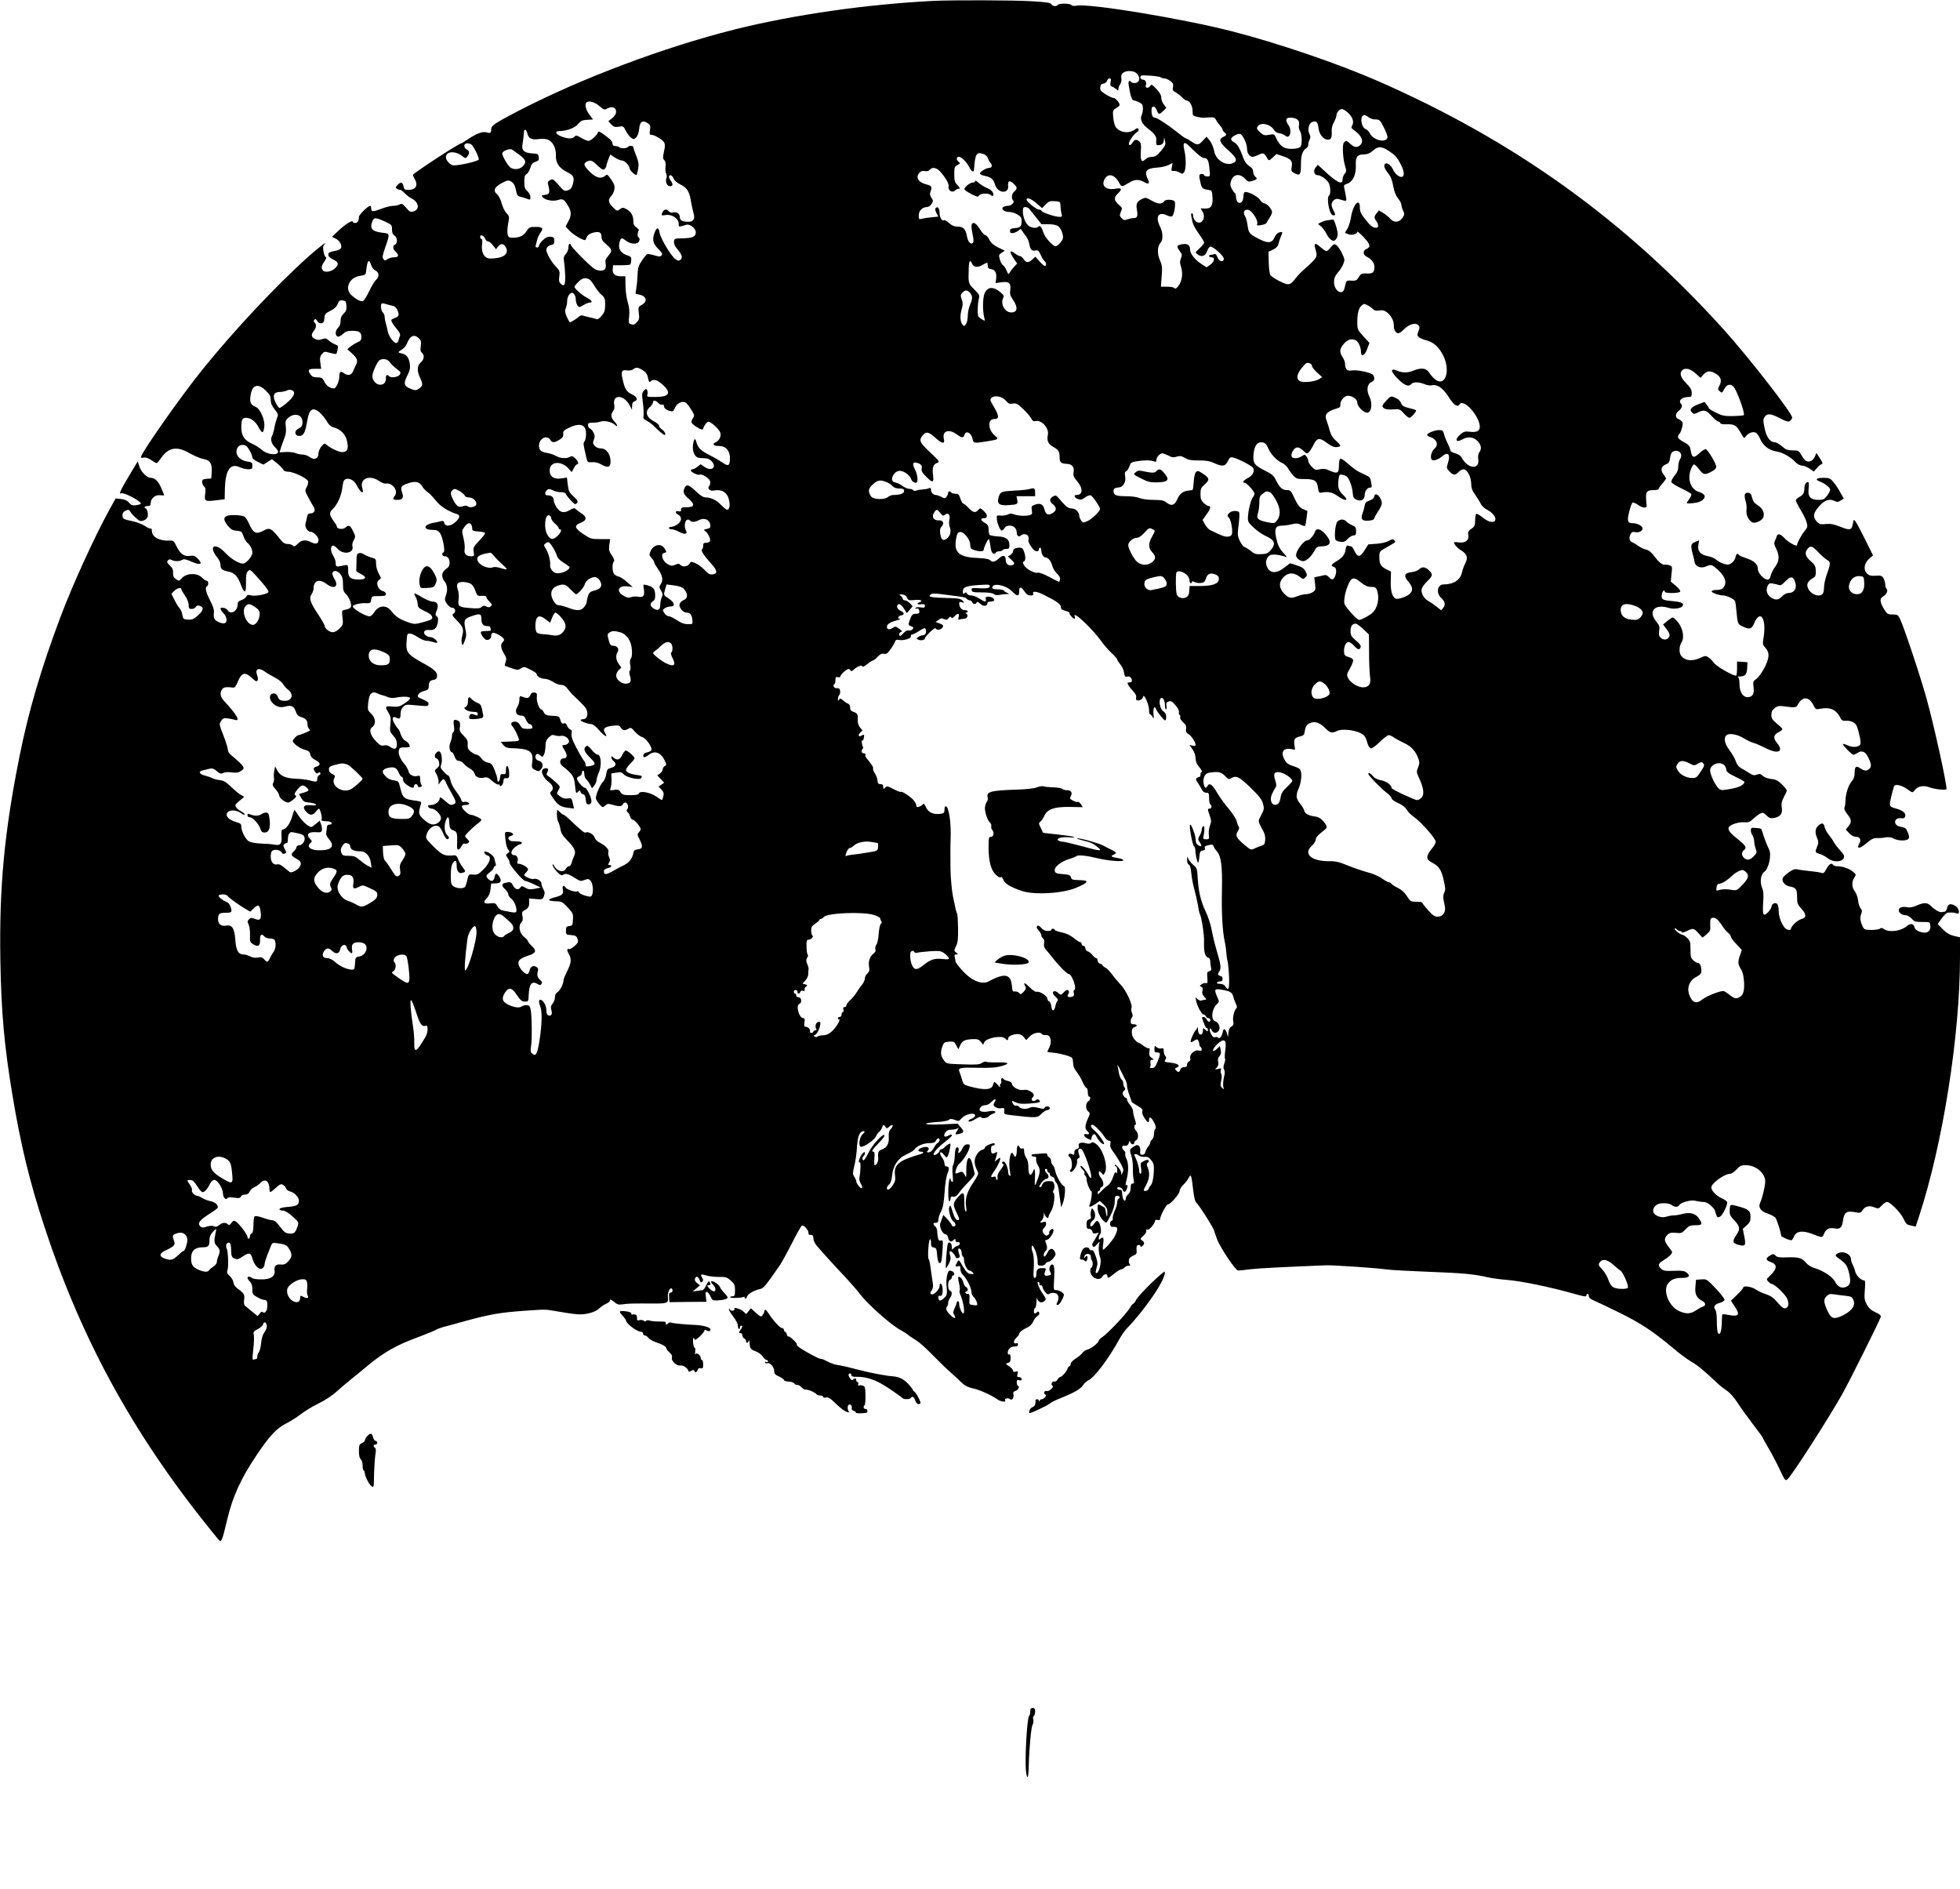 <?xml version="1.0" standalone="no"?>
<!DOCTYPE svg PUBLIC "-//W3C//DTD SVG 20010904//EN"
 "http://www.w3.org/TR/2001/REC-SVG-20010904/DTD/svg10.dtd">
<svg version="1.0" xmlns="http://www.w3.org/2000/svg"
 width="1600pt" height="1542pt" viewBox="0 0 1600 1542"
 preserveAspectRatio="xMidYMid meet">
<g transform="translate(0,1542) scale(0.1,-0.1)"
fill="#000000" stroke="none">
<path d="M7625 15413 c-546 -27 -1148 -113 -1630 -234 -577 -145 -1252 -399
-1761 -663 -194 -101 -224 -121 -224 -149 0 -32 -7 -37 -40 -27 -32 9 -83 -11
-154 -59 -25 -17 -48 -31 -51 -31 -19 0 -395 -246 -395 -258 1 -4 7 -18 15
-32 31 -55 10 -90 -55 -90 -26 0 -31 4 -36 30 -8 35 -24 38 -50 9 -16 -17 -16
-22 -4 -29 8 -6 21 -10 28 -10 6 0 22 -12 35 -26 12 -14 39 -35 59 -45 59 -30
65 -92 12 -105 -24 -6 -32 -2 -59 31 -28 32 -35 36 -53 26 -11 -6 -36 -11 -54
-11 -19 0 -63 -11 -97 -25 -68 -26 -81 -25 -81 6 0 10 -4 19 -8 19 -18 0 -92
-73 -92 -90 0 -32 -11 -50 -31 -50 -10 0 -19 5 -19 10 0 18 -62 -20 -117 -73
l-53 -50 31 -15 c32 -16 52 -52 43 -76 -3 -8 -20 -18 -37 -21 -59 -12 -67 -16
-67 -35 0 -12 13 -25 36 -36 46 -22 52 -39 24 -69 -31 -33 -89 -44 -106 -20
-14 19 -10 37 18 77 11 17 14 28 7 30 -6 2 -14 22 -18 45 -6 32 -4 46 8 59 34
37 -58 -34 -139 -107 -261 -234 -612 -610 -861 -920 -181 -225 -499 -679 -499
-711 0 -5 10 -6 23 -3 15 4 35 -3 60 -19 21 -15 41 -26 46 -26 4 0 22 21 39
46 60 84 129 94 231 34 38 -21 87 -42 110 -46 56 -9 73 -35 69 -106 l-3 -53
-37 -3 c-32 -3 -38 -7 -38 -26 0 -13 7 -29 16 -37 12 -10 14 -23 9 -61 -8 -59
-2 -63 91 -51 l68 8 2 92 c5 148 45 205 120 170 19 -9 50 -17 69 -17 32 0 35
3 35 29 0 26 -4 29 -41 34 -50 7 -89 41 -89 78 0 45 33 69 75 53 17 -7 55 -74
55 -98 0 -8 20 -24 45 -36 l45 -22 35 22 35 22 40 -32 c22 -18 45 -41 51 -51
6 -13 20 -19 42 -19 41 0 152 -52 161 -76 4 -10 0 -31 -10 -49 -16 -30 -16
-32 13 -85 16 -30 35 -65 43 -76 18 -28 6 -54 -24 -54 -18 0 -25 -7 -29 -27
-3 -16 -9 -41 -13 -56 -7 -29 16 -67 41 -67 24 0 65 -41 65 -66 0 -32 -21 -39
-59 -20 -45 24 -79 20 -110 -12 -22 -22 -30 -25 -40 -15 -6 7 -25 13 -41 13
-19 0 -37 8 -48 21 -89 111 -98 116 -149 89 -64 -34 -85 -24 -123 62 -11 25
-28 49 -37 53 -29 12 -111 15 -138 5 -33 -13 -32 -34 5 -81 26 -31 38 -38 72
-41 38 -3 42 -6 55 -43 7 -22 22 -47 32 -55 24 -19 41 -53 41 -80 0 -32 -51
-90 -78 -90 -33 0 -100 41 -145 90 -86 89 -139 51 -61 -43 13 -16 24 -41 24
-57 0 -33 13 -45 60 -54 52 -10 77 -34 103 -100 33 -87 47 -84 45 9 -1 60 3
80 16 93 16 16 20 14 67 -38 67 -74 97 -112 101 -129 4 -18 -106 -41 -144 -30
-22 6 -30 4 -38 -11 -5 -10 -23 -23 -40 -28 -22 -8 -30 -17 -30 -34 0 -56 -57
-89 -82 -48 -13 20 -58 28 -58 11 0 -6 11 -22 25 -37 28 -30 33 -72 10 -80
-20 -8 -73 14 -85 36 -5 9 -7 30 -4 48 4 22 -5 50 -31 101 -36 72 -43 105 -25
116 15 9 12 45 -3 45 -8 0 -24 11 -36 24 -42 44 -133 40 -172 -8 -16 -19 -18
-19 -42 -3 -19 12 -25 24 -24 51 1 26 -6 42 -27 61 -22 21 -26 29 -16 40 9 11
17 12 30 5 25 -13 66 -13 88 1 13 8 30 5 76 -15 72 -32 95 -22 52 23 -24 25
-33 28 -67 24 -48 -7 -79 18 -111 84 -17 36 -25 42 -47 41 -86 -6 -151 28
-151 78 0 14 -4 23 -9 20 -5 -3 -26 6 -47 21 -22 14 -67 32 -102 39 -77 16
-82 19 -82 50 0 17 8 28 26 36 22 10 27 9 37 -7 10 -18 35 -44 70 -72 19 -15
64 3 72 29 7 21 -4 68 -16 68 -5 0 -9 5 -9 10 0 6 11 10 25 10 19 0 25 5 25
23 0 38 37 70 76 65 19 -2 34 -2 34 0 0 2 -10 27 -22 55 -24 58 -52 86 -85 87
-33 0 -80 46 -95 92 l-14 42 -72 -120 c-66 -110 -86 -154 -63 -140 18 11 161
-63 161 -84 0 -4 -17 -10 -37 -13 -32 -4 -42 -1 -59 20 -16 18 -35 27 -66 30
l-44 5 -52 -94 c-121 -220 -302 -616 -402 -883 -156 -417 -256 -756 -330
-1125 -125 -622 -167 -1071 -157 -1670 7 -421 32 -697 98 -1095 68 -410 142
-714 261 -1075 313 -954 752 -1743 1420 -2554 25 -30 30 -19 73 163 45 188
111 333 238 522 106 158 161 218 239 259 35 18 79 45 98 59 68 51 103 72 181
112 44 21 103 61 132 87 28 26 84 73 122 104 39 31 101 82 139 114 135 111
237 168 416 233 63 24 124 49 136 56 11 7 41 18 65 25 24 6 107 28 184 50 195
53 276 67 465 81 189 13 174 13 260 -1 181 -31 210 -33 272 -20 40 9 70 22 88
40 15 14 41 32 58 39 18 8 32 20 32 28 0 10 9 7 32 -12 28 -23 37 -26 76 -20
40 6 76 7 252 6 105 -1 119 5 112 49 -5 33 15 83 30 74 14 -9 9 -34 -7 -34
-12 0 -15 -10 -13 -39 l3 -39 151 2 151 1 -5 43 c-4 34 -2 41 10 37 8 -3 21
-20 29 -38 12 -28 19 -32 50 -31 48 1 89 12 89 24 0 5 -13 23 -29 39 -16 17
-32 38 -35 48 -7 21 -63 56 -71 44 -2 -5 4 -16 15 -26 23 -20 27 -55 7 -55 -8
0 -24 11 -37 25 -19 21 -21 25 -7 25 19 0 21 8 9 28 -6 9 -14 0 -27 -28 -10
-22 -24 -40 -30 -40 -7 0 -28 -3 -46 -6 l-34 -5 29 25 30 25 -24 19 c-15 12
-21 25 -17 35 9 25 26 21 38 -10 7 -20 12 -24 22 -14 9 9 9 16 -1 32 -18 29
-10 33 34 19 21 -7 66 -12 101 -12 57 1 67 -2 98 -29 31 -28 35 -37 35 -80 0
-42 -3 -49 -20 -49 -11 0 -20 -4 -20 -8 0 -9 95 -6 111 3 5 4 8 3 7 -2 -2 -4
2 -9 7 -10 6 -2 10 0 10 5 1 25 54 60 109 71 29 6 45 25 163 196 15 22 60 103
98 179 39 77 75 141 82 143 15 5 53 -36 53 -59 0 -10 3 -17 8 -17 23 4 32 -4
32 -29 0 -16 12 -41 28 -60 55 -64 139 -157 228 -251 49 -53 103 -114 119
-136 64 -87 260 -261 339 -302 17 -9 43 -25 58 -37 14 -12 45 -32 68 -46 23
-14 81 -65 129 -115 48 -49 116 -116 152 -147 35 -31 78 -71 94 -87 21 -21 48
-34 85 -42 55 -11 151 -55 202 -90 27 -20 74 -26 63 -9 -9 15 23 24 39 11 18
-15 36 12 28 41 -3 13 2 21 16 25 23 6 39 36 23 41 -6 2 -11 15 -11 29 0 20 4
23 20 18 14 -5 20 -2 20 9 0 9 -9 16 -20 16 -17 0 -19 4 -14 26 6 23 4 25 -15
19 -15 -4 -21 -2 -21 8 0 8 -15 24 -32 36 -32 20 -32 21 -10 27 17 5 22 14 22
41 0 19 -4 32 -9 29 -16 -10 -20 21 -5 43 10 13 26 21 45 21 20 0 29 5 29 16
0 10 -6 14 -14 11 -25 -10 -25 20 0 44 13 12 24 27 24 32 0 13 28 35 67 53 21
9 38 27 47 48 8 19 24 39 35 45 12 7 18 17 14 27 -4 11 -9 12 -16 5 -6 -6 -15
-11 -19 -11 -12 0 -10 38 2 45 6 3 10 25 11 48 0 35 2 38 9 20 11 -26 42 -30
60 -8 10 12 8 21 -12 47 -38 52 -62 118 -38 103 6 -4 8 -11 5 -16 -4 -5 1 -9
9 -9 9 0 16 -6 16 -14 0 -7 9 -25 21 -39 16 -22 23 -25 38 -15 10 6 30 8 44 4
29 -7 36 -40 17 -77 -9 -15 -7 -19 5 -19 9 0 24 19 35 43 20 42 20 42 -1 60
-12 9 -32 17 -45 17 -24 0 -24 0 -19 87 5 88 1 123 -15 123 -19 0 -31 -39 -18
-59 14 -24 11 -28 -22 -33 -26 -3 -30 8 -15 45 6 14 2 17 -28 17 -37 0 -47
-12 -47 -56 0 -13 -6 -24 -13 -24 -9 0 -12 14 -10 47 6 79 3 137 -8 165 -6 14
-9 35 -7 45 7 31 48 -66 48 -114 0 -41 1 -43 29 -43 16 0 31 6 35 15 3 8 13
15 23 16 10 0 29 14 42 30 21 27 22 33 10 55 -15 30 -39 28 -55 -4 -19 -38
-34 -49 -34 -25 0 11 7 26 16 34 15 12 15 34 -1 72 -5 12 -3 17 8 17 9 0 25
13 36 29 22 30 28 61 12 61 -12 0 -32 -25 -26 -32 3 -3 -1 -10 -9 -17 -11 -9
-17 -8 -30 4 -20 20 -20 39 -1 55 8 7 15 21 15 32 0 17 -4 19 -27 13 -26 -6
-27 -6 -10 13 9 10 17 29 18 43 l0 24 9 -22 c10 -24 30 -31 30 -12 0 7 10 27
22 47 22 36 34 137 17 147 -5 3 -4 14 3 24 6 10 8 30 4 44 -5 22 -12 27 -39
27 -37 0 -51 -8 -60 -32 -3 -10 -11 -18 -18 -18 -19 0 29 65 51 68 24 4 26 24
5 46 -17 17 -20 36 -5 36 6 0 10 -7 10 -15 0 -8 5 -15 10 -15 6 0 10 -6 10
-14 0 -8 9 -18 20 -21 11 -3 20 -13 20 -21 0 -9 6 -22 14 -29 8 -8 17 -38 20
-67 4 -29 9 -71 13 -92 l5 -39 13 29 c19 47 26 144 10 144 -17 0 -65 85 -72
127 -3 18 -12 38 -19 44 -8 6 -14 22 -14 34 0 13 -7 25 -15 29 -8 3 -15 12
-15 20 0 12 -10 14 -47 11 -27 -2 -56 -4 -65 -5 -25 0 -22 -20 3 -20 16 0 20
-5 17 -23 -1 -13 6 -36 16 -51 19 -30 18 -55 -6 -118 -20 -53 -23 -53 -20 1 2
27 2 59 0 72 -4 24 -5 24 -16 -4 -19 -44 -37 -28 -37 34 0 35 -6 63 -18 79 -9
13 -17 37 -17 53 0 22 -4 28 -15 23 -9 -3 -18 1 -21 9 -12 30 -24 14 -24 -30
0 -44 -15 -60 -26 -30 -23 58 -46 -55 -29 -139 6 -29 5 -37 -3 -32 -7 4 -12
17 -12 28 0 34 -23 88 -37 88 -16 0 -17 -17 -2 -22 6 -2 -4 -21 -21 -43 -21
-26 -30 -47 -27 -62 2 -13 0 -23 -4 -23 -5 0 -9 7 -9 16 0 11 -6 14 -20 9 -27
-9 -25 4 9 51 28 39 56 104 44 104 -4 0 -15 -8 -26 -17 -20 -17 -20 -17 -12 2
4 11 10 31 13 44 4 21 3 22 -15 12 -25 -13 -33 -6 -33 31 0 18 5 28 15 28 8 0
15 5 15 10 0 13 -6 13 -47 -2 -18 -7 -33 -18 -33 -25 0 -7 -11 -15 -25 -19
-17 -4 -33 -21 -46 -46 -20 -40 -17 -73 13 -132 8 -15 0 -33 -37 -88 -52 -75
-69 -135 -58 -201 4 -27 3 -38 -5 -33 -6 3 -10 38 -10 79 0 83 -8 87 -58 29
-36 -41 -36 -57 -3 -124 23 -46 24 -60 3 -56 -9 2 -23 23 -31 48 -26 82 -23
77 -33 60 -12 -21 10 -102 32 -118 22 -16 24 -42 3 -42 -8 0 -15 4 -15 9 0 6
-16 27 -34 48 l-35 37 -11 -29 c-6 -17 -12 -35 -15 -42 -8 -24 18 -82 39 -85
11 -2 22 -12 24 -23 7 -37 23 -47 43 -29 18 16 19 16 19 0 0 -11 7 -16 18 -14
24 4 22 -26 -3 -31 -11 -2 -25 -11 -32 -20 -11 -14 -12 -13 -13 11 0 29 -16
46 -31 31 -8 -8 -24 -203 -16 -203 3 0 13 17 24 38 14 29 16 44 9 65 -5 14 -6
30 -2 34 8 8 41 -26 48 -49 2 -6 12 -9 21 -5 14 5 15 11 5 37 -5 17 -8 33 -5
37 11 10 27 -9 27 -32 0 -13 5 -27 10 -30 6 -3 10 -17 10 -31 0 -33 27 -84 44
-84 7 0 19 -7 27 -16 11 -14 9 -15 -16 -12 -23 2 -36 14 -64 61 -34 58 -35 58
-47 35 -19 -32 -17 -40 6 -33 17 5 20 2 20 -23 0 -17 9 -37 21 -48 28 -25 69
-107 69 -138 0 -14 9 -33 19 -43 11 -10 22 -30 26 -44 6 -24 4 -25 -29 -21
-34 4 -35 5 -32 48 2 37 -1 44 -16 44 -10 0 -18 5 -18 10 0 6 5 10 10 10 15 0
12 30 -4 36 -8 3 -18 18 -21 34 -7 30 -31 57 -42 47 -3 -4 0 -27 6 -52 6 -25
9 -51 5 -56 -3 -6 -2 -21 4 -32 26 -56 42 -157 25 -157 -12 0 -33 51 -33 77 0
13 -4 23 -10 23 -5 0 -10 -5 -10 -11 0 -6 -8 -27 -17 -46 -13 -29 -14 -39 -4
-55 19 -30 4 -34 -25 -7 -36 34 -48 59 -35 72 6 6 11 20 11 32 0 12 7 30 15
41 19 25 19 53 0 60 -10 4 -15 20 -15 44 0 24 5 40 15 44 8 3 15 12 15 21 0 8
5 15 10 15 16 0 11 27 -6 34 -9 3 -19 6 -23 6 -14 0 -29 -66 -25 -110 7 -84 6
-91 -21 -116 -28 -26 -45 -24 -45 6 0 12 5 17 14 14 17 -7 26 27 19 72 -6 33
-23 38 -23 6 -1 -26 -46 -73 -65 -66 -14 6 -14 9 0 31 11 16 14 35 10 56 -3
18 -10 68 -16 112 -5 44 -13 83 -18 88 -10 10 -2 149 10 161 5 6 9 -5 9 -26 0
-30 4 -37 23 -40 19 -3 23 -10 27 -62 3 -35 10 -61 17 -64 17 -5 20 8 27 106
5 78 4 83 -13 77 -15 -4 -20 1 -25 26 -3 17 -6 42 -6 54 0 12 -7 28 -15 35
-21 17 -19 30 5 30 15 0 20 7 20 25 0 14 10 45 22 68 16 32 23 69 29 157 4 66
14 131 24 153 16 40 13 57 -11 57 -8 0 -14 10 -14 24 0 13 -9 35 -21 50 -11
14 -17 31 -13 38 5 8 14 2 30 -17 20 -26 22 -26 32 -9 5 11 13 39 17 62 7 41
6 43 -12 33 -11 -5 -25 -17 -33 -25 -7 -9 -19 -16 -26 -16 -8 0 -14 -6 -14
-13 0 -14 -39 -41 -47 -33 -11 11 29 58 87 103 33 25 60 50 60 55 0 11 -7 10
-31 -2 -29 -16 -41 -3 -23 26 12 18 25 24 53 24 20 0 43 6 51 12 8 8 7 3 -3
-14 -23 -37 -22 -41 11 -33 42 10 45 19 16 53 l-27 31 -129 -6 c-82 -3 -128
-2 -128 5 0 5 38 11 84 14 48 2 91 10 100 17 12 10 23 11 47 2 40 -14 34 -15
62 15 30 32 107 47 107 20 0 -10 -13 -22 -31 -28 -19 -7 -27 -14 -21 -20 6 -6
25 0 52 17 30 19 45 23 50 15 8 -12 56 -4 66 12 3 5 18 14 32 19 37 14 11 29
-33 19 -48 -11 -85 -2 -78 19 9 21 23 31 50 31 12 0 33 12 47 27 28 30 44 26
24 -6 -11 -18 -10 -23 7 -36 12 -9 31 -13 48 -10 25 4 27 2 25 -23 -3 -26 -2
-27 67 -35 197 -22 202 -22 236 12 17 17 39 31 50 31 10 0 19 7 19 15 0 18
-37 20 -43 3 -3 -10 -13 -10 -51 0 -32 8 -53 9 -66 2 -28 -15 -76 -12 -90 5
-7 9 -19 14 -26 11 -8 -3 -18 3 -24 14 -15 28 -13 30 21 13 25 -12 50 -14 112
-10 86 7 97 11 79 29 -8 8 -15 8 -27 -2 -21 -17 -46 3 -27 22 19 19 14 32 -17
51 -19 11 -39 15 -59 11 -34 -7 -92 26 -92 52 0 8 -13 17 -30 21 -17 3 -33 10
-36 14 -10 17 -26 9 -21 -11 3 -11 1 -23 -5 -26 -5 -3 -7 -13 -3 -23 3 -9 -5
-4 -18 12 -30 33 -33 33 -41 2 -10 -41 -71 -45 -191 -12 -46 13 -51 17 -61 53
-6 21 -15 50 -21 64 -15 35 2 39 151 35 84 -2 142 1 177 10 87 23 83 35 -13
34 -47 -1 -91 1 -97 5 -6 4 -21 0 -35 -9 -20 -14 -47 -16 -157 -12 -125 4
-133 5 -150 28 -29 36 -34 68 -18 113 13 38 17 41 56 44 38 3 43 0 59 -29 l17
-33 16 34 c17 37 40 47 108 49 33 1 46 -4 60 -23 l18 -23 10 21 c18 35 142 58
169 31 19 -19 26 -19 26 0 0 18 39 35 80 35 18 0 35 -9 48 -25 l19 -24 28 29
c29 31 87 42 100 20 4 -6 18 -9 33 -8 37 4 52 -48 29 -98 -10 -19 -17 -36 -17
-38 0 -2 21 -6 48 -8 58 -6 145 -29 154 -43 4 -5 8 -25 8 -44 0 -22 10 -46 30
-71 16 -20 39 -58 49 -84 11 -25 25 -46 31 -46 5 0 10 -16 10 -35 0 -19 5 -35
10 -35 16 0 12 -28 -5 -38 -24 -13 -25 -64 -3 -82 18 -15 18 -17 -1 -60 -25
-54 -26 -83 -6 -100 21 -18 19 -33 -5 -27 -32 8 -24 -20 10 -37 28 -13 30 -13
30 4 0 9 6 23 13 29 11 8 17 5 28 -16 18 -35 48 -65 60 -61 13 4 -40 80 -79
113 -29 24 -35 45 -13 45 14 0 76 -63 96 -97 11 -18 27 -33 37 -33 15 0 17 -5
12 -25 -4 -18 1 -34 18 -58 43 -57 88 -137 88 -155 0 -9 -5 -24 -11 -32 -9
-13 -10 -13 -6 1 3 10 -7 31 -23 50 -16 19 -29 28 -30 22 0 -7 5 -13 10 -13 6
0 10 -15 10 -32 0 -23 -3 -29 -9 -19 -6 9 -13 -1 -25 -37 -11 -31 -27 -57 -43
-68 -15 -9 -39 -31 -55 -48 -21 -23 -28 -26 -28 -13 0 9 5 17 10 17 6 0 10 6
10 14 0 8 7 17 16 20 19 7 12 50 -12 77 -14 16 -19 49 -8 49 4 0 12 -8 19 -17
11 -15 13 -15 25 7 27 51 -16 192 -72 233 -21 16 -30 18 -41 9 -9 -8 -24 -9
-47 -2 -38 11 -63 -2 -53 -26 4 -10 -2 -17 -16 -21 -14 -4 -21 -13 -21 -30 0
-20 -3 -22 -19 -13 -26 13 -41 -8 -18 -25 19 -14 24 -90 7 -100 -6 -4 -8 -11
-4 -16 14 -23 64 51 56 84 -2 9 3 20 11 23 12 4 13 11 4 35 -12 32 -1 54 21
40 21 -13 86 -199 80 -229 -3 -12 -9 -8 -22 17 -22 42 -66 90 -66 73 0 -7 9
-20 19 -29 11 -9 17 -22 14 -28 -2 -7 0 -16 6 -20 6 -3 11 -17 11 -29 0 -28
26 -93 39 -98 9 -3 0 -78 -14 -110 -10 -25 6 -22 48 6 l35 24 31 -28 c24 -23
31 -37 31 -66 0 -44 -6 -42 -13 4 -3 19 -7 35 -9 35 -2 1 -13 8 -25 15 -31 17
-33 16 -33 -16 0 -35 22 -82 50 -107 24 -22 20 -25 59 52 21 42 31 77 31 108
0 38 3 45 20 45 21 0 27 -15 10 -25 -5 -3 -10 -17 -10 -29 0 -13 -9 -45 -21
-70 -11 -26 -18 -54 -15 -61 2 -7 -2 -16 -10 -19 -9 -4 -14 -15 -12 -28 2 -18
9 -23 31 -21 34 2 36 -20 7 -77 -18 -35 -83 -110 -96 -110 -2 0 -2 23 2 50 7
50 -1 61 -24 38 -9 -9 -12 -8 -12 8 0 11 5 25 11 31 14 14 3 88 -16 103 -11 9
-17 6 -30 -14 -10 -14 -21 -26 -26 -26 -17 0 -9 35 11 48 23 14 27 59 6 87
-12 17 -13 17 -20 -9 -4 -15 -4 -36 -1 -46 4 -12 -1 -19 -15 -23 -15 -4 -20
-13 -20 -41 0 -30 4 -36 21 -36 13 0 23 -8 26 -21 4 -16 11 -19 29 -15 l24 6
-21 -37 c-12 -21 -25 -43 -29 -48 -5 -6 -5 -17 0 -25 8 -12 14 -10 36 15 18
21 24 24 19 10 -10 -27 -7 -84 6 -118 16 -39 -15 -146 -36 -125 -3 2 1 21 7
42 10 31 9 46 -7 92 -13 38 -23 53 -32 50 -8 -3 -16 1 -19 9 -8 19 -38 19 -54
0 -6 -8 -16 -30 -20 -50 -7 -29 -5 -35 9 -35 9 0 22 -5 28 -11 8 -8 13 -5 18
11 8 26 -2 40 -16 20 -8 -12 -9 -11 -7 5 5 29 53 28 53 -2 0 -11 3 -25 8 -29
10 -11 9 -52 -3 -59 -18 -11 -11 -56 13 -76 29 -24 59 -24 75 1 14 23 42 27
42 5 0 -22 8 -19 56 20 23 19 49 35 57 35 8 0 20 7 27 15 7 8 22 15 34 15 12
0 16 4 11 8 -6 4 -11 18 -10 32 0 18 9 29 33 40 30 13 33 18 30 49 -2 28 1 37
15 39 9 2 17 -2 17 -8 0 -10 4 -9 15 0 20 16 19 30 -2 46 -17 12 -16 15 11 38
16 14 26 32 23 40 -4 9 0 12 11 10 16 -4 62 53 62 76 0 4 9 6 20 3 12 -3 20 0
20 6 0 25 50 121 64 121 21 0 96 87 96 111 0 11 13 33 28 47 16 15 36 41 45
57 19 37 22 30 37 -95 7 -62 16 -99 26 -106 19 -15 128 -185 142 -221 5 -15
17 -49 26 -74 25 -69 152 -259 173 -259 10 0 56 5 103 11 70 8 247 17 615 32
55 2 415 -22 495 -34 36 -5 189 -13 340 -19 276 -10 374 -19 485 -45 33 -7 98
-17 145 -20 128 -10 360 -58 573 -118 70 -20 87 -22 87 -11 0 8 5 14 10 14 6
0 10 -9 10 -19 0 -12 13 -24 38 -34 20 -8 116 -54 212 -101 178 -88 275 -152
445 -295 46 -39 111 -87 144 -106 51 -30 102 -72 222 -185 15 -14 45 -37 68
-52 25 -17 59 -57 87 -100 25 -39 82 -118 125 -174 43 -56 79 -105 79 -109 0
-3 20 -39 43 -78 24 -40 66 -118 92 -174 47 -100 49 -102 68 -85 37 33 325
481 442 687 58 102 300 587 318 636 4 12 -7 22 -42 38 -34 15 -54 32 -71 62
-20 37 -22 50 -17 120 5 62 4 79 -7 79 -24 0 -64 40 -71 71 -4 17 -13 42 -21
57 -8 15 -14 35 -14 45 0 45 -74 74 -115 43 -17 -12 -15 -16 30 -48 39 -29 51
-45 63 -84 23 -81 21 -116 -9 -133 -39 -22 -75 -8 -99 38 -21 41 -95 90 -173
113 -21 6 -48 24 -61 38 -36 43 -59 50 -150 48 -69 -3 -88 0 -102 14 -16 16
-19 16 -46 0 -37 -22 -35 -38 6 -52 57 -19 55 -55 -6 -113 -29 -27 -30 -29
-13 -47 10 -11 24 -20 30 -20 21 0 111 -87 124 -119 18 -41 11 -75 -15 -79
-15 -2 -33 11 -63 47 -31 37 -54 54 -93 67 -28 9 -67 27 -86 40 -35 24 -102
33 -102 14 0 -5 -23 -32 -50 -58 l-50 -48 31 -47 c47 -71 34 -86 -58 -68 -24
5 -44 6 -44 2 -1 -3 -3 -37 -4 -75 -3 -69 -15 -99 -31 -74 -5 7 -9 49 -9 94 0
54 -5 87 -14 97 -18 22 -1 44 43 55 17 5 32 15 34 23 1 8 -31 49 -71 92 -73
77 -75 78 -118 75 l-44 -3 -5 -57 c-6 -61 10 -92 58 -117 28 -15 29 -38 1 -46
-12 -4 -37 -18 -56 -31 -44 -30 -83 -30 -141 -2 -82 41 -130 168 -84 224 26
32 55 44 111 44 58 0 74 16 41 42 -19 16 -37 18 -106 16 -69 -3 -85 0 -103 16
-31 28 -26 43 22 72 41 25 67 51 67 65 0 3 -13 23 -30 44 -35 45 -38 67 -9 96
18 18 30 20 69 17 45 -5 51 -2 80 29 28 29 38 33 81 33 56 0 60 8 27 57 -28
40 -73 51 -135 35 -24 -7 -56 -12 -72 -12 -17 0 -42 -5 -57 -10 -34 -13 -90 3
-104 31 -13 23 1 53 30 69 28 15 93 12 116 -5 24 -18 51 -19 61 -2 14 24 99
47 135 36 18 -5 47 -9 64 -9 20 0 40 -10 62 -31 18 -17 32 -35 32 -40 0 -4 4
-19 10 -34 8 -22 13 -24 31 -15 20 11 59 87 59 116 0 8 -20 23 -43 33 -46 20
-87 62 -87 90 0 33 108 111 154 111 11 0 34 16 52 35 27 30 38 35 75 35 83 0
159 -64 159 -134 -1 -38 -23 -131 -40 -169 -20 -41 1 -72 60 -92 26 -9 54 -24
63 -33 11 -13 47 -124 47 -148 0 -9 77 -42 86 -36 5 4 15 19 21 34 18 40 68
46 141 19 91 -35 88 -35 102 -1 16 39 41 53 85 44 45 -8 61 5 69 60 11 74 29
86 108 71 31 -6 38 -4 53 18 21 32 55 40 96 23 32 -13 34 -13 60 15 15 16 34
29 43 29 26 0 105 -80 132 -131 27 -54 27 -54 70 -63 l32 -7 26 78 c196 596
336 1482 336 2125 l0 158 -27 6 c-54 11 -81 26 -118 64 l-37 38 32 46 c19 25
41 47 49 47 34 3 57 1 74 -6 28 -12 22 39 -8 59 -38 25 -62 21 -70 -14 -4 -17
-13 -31 -21 -31 -8 -1 -20 -2 -26 -4 -17 -2 -57 22 -86 51 -28 29 -56 30 -116
3 -32 -14 -57 -18 -76 -14 -40 9 -70 -2 -70 -25 0 -21 28 -40 59 -40 11 0 32
-12 46 -27 22 -25 32 -28 88 -28 62 0 62 0 65 -31 5 -51 -35 -70 -96 -45 -19
8 -32 21 -34 34 -4 29 -35 33 -61 9 -47 -41 -144 -55 -186 -26 -17 12 -26 13
-34 5 -6 -6 -37 -11 -69 -11 -48 0 -59 3 -69 21 -22 42 -28 78 -16 108 9 24 8
33 -5 48 -8 10 -18 39 -20 65 -3 26 -15 58 -27 74 -25 32 -27 75 -4 111 17 25
16 26 -12 49 -32 26 -84 44 -127 44 -15 0 -30 5 -33 10 -13 21 -35 8 -55 -31
-16 -31 -25 -39 -38 -34 -9 4 -53 11 -97 15 -44 5 -91 11 -105 15 -19 4 -36
-2 -68 -25 -24 -17 -46 -38 -49 -46 -10 -28 17 -62 56 -69 53 -10 61 -21 61
-85 0 -52 3 -61 35 -96 43 -47 43 -75 -2 -86 -29 -8 -83 -58 -83 -79 0 -16
-36 -10 -51 9 -27 32 -49 92 -49 135 0 23 -4 48 -9 55 -12 20 -46 10 -49 -15
-4 -28 -49 -76 -63 -67 -8 5 -10 34 -6 95 5 67 3 96 -9 124 -19 47 -11 109 18
129 37 26 62 140 39 184 -15 28 -48 115 -55 145 -5 21 -12 27 -36 28 -17 1
-36 2 -42 3 -19 2 -21 -32 -4 -59 9 -13 16 -37 16 -51 0 -15 5 -42 12 -61 11
-29 10 -35 -12 -58 -32 -34 -58 -40 -81 -19 -23 21 -25 47 -4 64 25 21 18 36
-37 81 -68 54 -88 77 -88 99 0 24 72 52 127 49 36 -3 48 2 75 28 18 17 44 36
57 43 20 10 26 9 51 -15 24 -23 34 -26 63 -21 51 10 70 36 62 84 -5 31 -1 50
16 84 13 23 24 48 25 54 1 7 -17 30 -40 52 -33 32 -50 41 -87 44 -28 3 -56 14
-69 26 -18 16 -26 18 -48 10 -23 -9 -34 -6 -63 13 -20 13 -50 31 -67 40 -19
11 -34 30 -42 55 -7 22 -30 62 -51 90 -42 55 -51 102 -24 124 23 19 90 6 144
-28 26 -16 61 -32 77 -36 16 -4 60 -23 98 -42 103 -53 152 -29 90 45 -31 37
-26 65 17 86 16 9 29 19 29 24 0 5 -20 25 -45 45 -37 31 -45 43 -45 71 0 25 7
39 27 55 24 19 35 21 83 14 88 -11 92 -11 109 20 36 63 88 61 122 -5 20 -40
22 -41 57 -34 82 16 132 -6 166 -75 9 -19 19 -24 41 -23 44 4 82 -15 93 -45
19 -50 35 -129 29 -145 -9 -25 -61 -31 -102 -11 -20 9 -38 14 -41 12 -6 -7 73
-88 86 -88 6 0 22 7 35 16 32 21 61 10 81 -29 30 -57 34 -84 15 -101 -23 -21
-40 -20 -76 4 -35 23 -45 14 -45 -42 0 -24 -8 -46 -24 -65 -28 -33 -49 -100
-51 -158 0 -22 -4 -47 -8 -56 -5 -10 3 -28 23 -54 36 -45 37 -63 9 -99 l-21
-27 28 -30 c17 -18 38 -29 55 -29 31 0 44 -22 29 -50 -28 -52 -3 -52 59 0 37
31 56 41 82 40 19 -1 50 1 70 5 25 5 45 2 67 -9 38 -20 105 -21 121 -2 8 10 7
22 -4 50 -16 38 -19 40 -68 50 -55 13 -46 74 10 68 24 -3 32 1 36 17 6 25 -20
46 -73 61 -60 17 -60 17 -40 104 11 43 21 81 24 83 14 15 63 2 104 -27 45 -32
45 -32 61 -11 27 35 71 44 122 25 42 -16 139 -26 139 -14 0 57 -104 526 -164
742 -54 193 -190 599 -219 654 -13 25 -21 29 -58 29 -40 0 -44 3 -70 45 -33
54 -36 86 -9 100 28 15 45 49 31 63 -6 6 -11 22 -11 37 -1 14 -7 36 -14 49
-12 22 -20 25 -64 22 -41 -2 -55 2 -72 19 -31 31 -22 86 20 121 l30 26 -64
129 c-35 71 -71 138 -79 148 -13 18 -15 17 -21 -16 -10 -56 -22 -59 -101 -28
-55 22 -81 27 -120 23 -44 -4 -53 -2 -74 20 -35 38 -30 70 20 126 46 52 86 64
130 40 16 -8 26 -7 45 6 l25 16 -27 48 c-14 27 -39 65 -56 85 -27 33 -34 36
-84 36 -58 0 -71 -14 -28 -30 42 -16 84 -50 84 -67 0 -9 -11 -31 -26 -50 -22
-29 -31 -33 -70 -33 -64 0 -88 27 -80 89 3 26 3 50 0 54 -13 12 -34 -15 -34
-43 0 -42 -9 -59 -41 -76 -16 -8 -29 -21 -29 -28 0 -8 18 -43 39 -78 22 -36
44 -81 49 -101 9 -33 8 -41 -12 -65 -28 -33 -66 -102 -66 -120 0 -18 -68 19
-104 57 -33 35 -54 39 -62 14 -3 -10 -10 -27 -16 -39 -7 -16 -5 -31 11 -62 29
-57 27 -100 -8 -148 -16 -21 -32 -54 -36 -71 -5 -24 -12 -33 -27 -33 -30 0
-78 53 -78 87 0 38 -31 66 -97 88 -29 9 -55 21 -58 26 -11 17 -23 9 -28 -21
-4 -16 -18 -37 -32 -46 -22 -14 -32 -15 -63 -6 -21 6 -48 21 -61 33 -13 12
-44 26 -70 30 -61 12 -85 40 -77 91 l6 38 -32 -13 c-36 -15 -39 -28 -19 -102
6 -22 13 -51 15 -65 7 -35 51 -51 91 -34 44 19 48 18 95 -23 52 -46 74 -92 61
-127 -13 -31 -28 -41 -70 -41 -19 0 -36 -5 -38 -11 -4 -11 60 -34 95 -34 28 0
90 -30 96 -47 3 -7 8 -44 11 -81 9 -101 11 -107 50 -125 58 -27 74 -23 96 29
52 117 102 30 74 -129 -7 -42 -5 -51 14 -71 38 -41 37 -82 -4 -164 -21 -40
-50 -81 -67 -93 -28 -20 -29 -24 -23 -69 7 -54 -9 -80 -50 -80 -38 0 -65 44
-65 106 0 32 -5 54 -12 57 -7 3 1 6 18 6 41 1 55 19 57 73 l2 43 -42 3 -43 3
0 -54 c0 -29 -3 -56 -6 -60 -12 -12 -159 71 -182 102 -12 17 -33 38 -46 46
-21 14 -27 14 -67 -5 -68 -30 -123 -24 -156 19 -18 23 -16 77 3 107 26 38 13
114 -27 164 -18 22 -37 40 -44 40 -6 0 -26 -13 -45 -29 l-34 -28 27 -36 c30
-39 33 -57 15 -75 -17 -17 -44 -15 -63 5 -13 12 -15 26 -11 55 6 34 2 44 -24
76 -68 83 -13 145 100 111 45 -14 109 -4 117 18 9 22 -11 30 -93 38 -77 7 -85
13 -77 58 5 25 23 39 23 17 0 -14 117 -13 126 1 4 7 -11 26 -35 47 l-42 35 6
62 c7 60 6 63 -16 71 -13 4 -28 7 -33 6 -22 -6 -50 14 -87 63 -28 38 -49 54
-71 59 -17 3 -45 17 -62 29 -17 13 -39 26 -49 30 -25 9 -32 34 -18 64 10 21
17 24 40 20 35 -7 67 13 58 37 -7 18 -47 36 -81 36 -40 0 -45 19 -26 94 9 39
21 71 28 74 6 2 25 -6 41 -17 41 -29 77 -32 73 -6 -2 11 -4 39 -5 63 -2 50 10
62 66 62 20 0 37 4 37 10 0 5 14 25 30 43 17 19 30 38 30 41 0 4 -9 20 -21 35
-26 35 -19 65 20 81 23 9 30 19 34 52 3 23 11 45 19 49 45 29 92 -13 64 -56
-9 -14 -16 -41 -16 -62 0 -28 -8 -49 -31 -76 -17 -21 -28 -44 -25 -52 3 -8 39
-31 81 -51 41 -19 78 -40 81 -46 4 -5 -3 -23 -15 -39 -11 -15 -21 -31 -21 -35
0 -4 25 -4 55 0 37 4 62 13 77 28 27 27 16 47 -38 65 -65 22 -92 108 -59 187
8 20 19 36 24 36 5 0 24 -18 41 -40 36 -46 46 -48 100 -20 27 14 40 27 40 41
0 24 -66 135 -85 143 -7 2 -29 -11 -49 -30 -51 -48 -64 -44 -76 26 -4 29 -13
39 -55 62 -36 20 -49 32 -47 45 2 10 7 20 12 23 12 9 31 76 25 92 -3 8 -17 20
-31 26 -31 15 -31 45 1 70 25 20 32 42 18 56 -26 26 7 56 63 56 21 0 24 5 24
33 0 26 -10 43 -45 79 -46 47 -57 82 -33 106 23 23 66 13 109 -25 l41 -37 24
27 c28 33 60 34 105 4 39 -26 46 -54 25 -95 -14 -27 -14 -31 3 -46 17 -15 19
-14 37 19 21 39 51 46 76 18 28 -31 95 -219 83 -231 -4 -4 -43 -7 -88 -8 -70
-1 -89 3 -139 28 -32 16 -58 32 -58 36 0 4 -8 17 -18 29 l-17 23 -50 -19 c-60
-23 -77 -44 -53 -67 15 -15 19 -15 49 0 49 24 67 20 111 -29 23 -25 47 -45 54
-45 7 0 14 -6 17 -12 2 -9 21 -12 52 -11 63 2 79 -7 114 -68 28 -49 29 -50 43
-30 19 27 59 42 82 29 10 -5 26 -29 36 -53 23 -53 71 -90 129 -99 51 -8 115
-43 156 -86 17 -18 39 -30 55 -30 14 0 41 -11 61 -24 l36 -25 24 28 c13 15 31
30 39 33 12 4 9 13 -14 48 l-28 43 -13 -30 c-15 -34 -46 -49 -72 -35 -9 6 -26
27 -38 48 -20 35 -24 38 -71 38 -42 1 -57 6 -88 34 -20 17 -45 32 -56 32 -39
0 -70 41 -85 114 -13 62 -13 73 0 93 21 31 48 29 126 -11 54 -28 68 -31 82
-21 9 7 17 19 17 27 0 36 -349 484 -554 713 -808 896 -1711 1545 -2831 2035
-328 143 -816 309 -1190 405 -403 103 -1152 227 -1264 209 -24 -4 -41 -2 -45
5 -9 14 -103 15 -111 1 -10 -15 -43 -12 -53 6 -7 12 -40 17 -163 24 -140 9
-649 10 -794 3z m1655 -593 c29 -29 26 -68 -6 -76 -14 -4 -30 -2 -37 5 -21 21
-29 11 -22 -31 13 -81 25 -118 41 -118 8 0 28 -7 44 -15 25 -13 30 -22 30 -51
0 -19 -5 -44 -11 -56 -15 -28 4 -71 47 -103 55 -42 75 -68 73 -95 -2 -41 0
-47 19 -45 29 2 42 15 43 43 1 24 2 24 9 -7 7 -31 4 -39 -33 -83 -34 -39 -48
-48 -74 -48 -20 0 -41 -8 -54 -21 -30 -30 -41 -9 -36 68 4 50 1 65 -12 78 -25
21 -38 19 -57 -11 -12 -17 -20 -22 -27 -15 -12 12 35 86 64 102 11 5 16 16 13
24 -5 13 -11 12 -34 -5 -50 -35 -132 -19 -157 32 -6 12 -14 47 -16 76 -4 49
-2 54 24 69 16 10 29 21 29 26 0 18 -33 57 -49 57 -9 0 -39 14 -65 30 -40 26
-47 35 -44 58 2 20 9 28 27 30 13 2 26 12 28 23 3 10 12 19 20 19 12 0 14 -7
9 -30 -4 -24 -2 -32 12 -37 9 -3 25 -13 35 -21 15 -14 17 -13 17 4 0 10 7 27
15 38 8 11 12 30 9 46 -8 37 17 60 67 60 26 0 46 -7 59 -20z m195 -31 c5 -5
19 -9 31 -9 12 0 33 -10 48 -21 22 -17 26 -27 21 -50 -5 -23 -2 -30 22 -42 15
-9 39 -27 52 -41 14 -14 30 -26 36 -26 25 0 50 -42 50 -83 0 -39 2 -42 35 -50
19 -5 42 -8 50 -8 95 6 94 6 106 -17 6 -12 21 -33 33 -46 11 -12 21 -27 21
-33 0 -6 7 -16 15 -23 21 -17 19 -25 -10 -38 -40 -18 -30 -45 40 -107 70 -61
80 -88 41 -106 -57 -26 -137 22 -152 89 -9 45 -25 80 -46 104 l-19 22 -30 -32
c-36 -39 -46 -39 -93 -7 -20 14 -40 25 -44 25 -5 0 -35 21 -68 48 -79 63 -169
122 -187 122 -18 0 -27 21 -27 61 0 39 28 39 43 -1 14 -37 21 -37 53 -5 l25
25 -20 27 c-12 14 -21 39 -21 55 0 20 -12 42 -39 71 -38 40 -41 41 -54 23 -15
-21 -42 -13 -33 10 8 22 -4 44 -25 44 -18 0 -26 20 -14 32 9 8 149 -3 160 -13z
m-4583 -234 c39 -33 42 -34 69 -19 65 33 96 -34 37 -80 l-32 -25 23 -25 c20
-22 30 -25 62 -20 36 6 38 5 58 -34 11 -22 31 -48 43 -56 21 -15 24 -14 42 3
11 12 21 39 24 70 5 59 27 73 69 46 22 -15 24 -22 19 -56 -5 -31 -3 -39 9 -39
27 0 94 -39 106 -62 9 -16 9 -34 -1 -76 -10 -46 -10 -57 3 -69 10 -10 13 -27
10 -53 -3 -21 -1 -46 5 -56 5 -10 7 -27 2 -38 -11 -30 5 -66 30 -66 24 0 26
18 5 46 -18 24 -19 44 -1 44 7 0 19 -12 25 -27 7 -17 29 -36 54 -48 55 -27 75
-58 87 -135 6 -36 16 -82 22 -102 13 -45 -1 -68 -41 -68 -49 0 -71 11 -71 35
0 30 -24 49 -54 41 -15 -4 -28 0 -36 9 -17 21 -37 19 -50 -4 -15 -30 -13 -32
24 -26 48 9 106 -28 106 -69 0 -25 3 -28 23 -22 12 3 31 9 42 12 28 7 75 -31
75 -61 0 -36 -25 -48 -103 -50 -70 -1 -72 -2 -75 -27 -2 -17 7 -37 26 -60 38
-43 47 -72 27 -88 -13 -11 -20 -10 -43 7 -36 26 -121 168 -128 216 -8 47 -25
43 -43 -9 -18 -52 -9 -85 35 -128 29 -29 34 -38 25 -50 -10 -12 -18 -12 -59 0
-25 8 -52 12 -58 10 -6 -2 -26 -26 -44 -53 -27 -39 -33 -59 -35 -108 -1 -33
-5 -83 -10 -111 l-7 -52 33 -7 c58 -13 67 -56 18 -83 -29 -16 -30 -19 -24 -67
5 -42 3 -54 -15 -73 -22 -24 -29 -26 -55 -16 -13 5 -15 16 -9 63 4 40 1 73
-12 116 -10 33 -18 94 -18 135 l-1 75 -36 0 c-48 0 -71 20 -67 59 l3 31 67 0
c37 0 69 3 73 6 3 4 7 19 8 35 2 24 -3 30 -32 40 -51 16 -74 50 -66 94 9 48
17 54 46 32 32 -26 65 -35 95 -28 24 6 34 39 15 51 -10 5 -7 36 3 54 3 5 -5
16 -19 25 -19 13 -25 25 -25 54 0 44 -20 76 -59 97 -25 12 -31 12 -47 0 -26
-20 -28 -19 -63 16 -36 35 -39 61 -12 88 11 11 23 35 26 54 5 27 1 42 -25 81
-30 43 -34 46 -49 32 -36 -32 -84 -16 -142 48 -34 37 -36 52 -10 66 32 17 45
12 89 -31 35 -33 46 -38 57 -29 8 7 15 19 15 26 0 7 7 32 16 54 l16 39 36 -24
c20 -14 47 -25 59 -25 22 0 63 -42 63 -65 0 -16 48 -60 57 -52 3 4 9 27 13 53
6 36 2 57 -16 102 -13 32 -24 63 -24 70 0 14 -36 16 -45 2 -7 -12 -58 -13 -69
-2 -8 7 -13 8 -41 11 -8 0 -15 9 -15 19 0 19 -18 37 -80 81 -27 19 -35 21 -39
10 -7 -23 -58 -69 -77 -69 -9 0 -36 11 -60 25 -36 21 -43 23 -54 10 -16 -20
-54 -19 -107 1 -49 19 -57 44 -15 44 59 1 125 26 151 58 22 26 34 32 74 34
l48 3 -30 40 c-28 37 -40 83 -24 98 17 18 67 5 105 -28z m6106 -50 c41 -34 57
-76 42 -106 -11 -19 -10 -24 6 -36 69 -48 91 -95 58 -127 -22 -23 -49 -20 -80
9 -31 29 -37 30 -54 10 -14 -17 -8 -132 11 -192 11 -37 11 -44 -4 -61 -9 -10
-17 -31 -17 -45 0 -53 -49 -27 -173 91 l-29 27 -19 -23 c-21 -27 -11 -62 19
-62 24 0 73 -35 88 -62 16 -28 18 -94 4 -103 -23 -14 0 -149 27 -160 25 -9 28
3 10 34 -9 16 -17 38 -17 49 0 29 29 55 54 48 75 -21 70 -23 63 20 -4 21 -9
51 -13 67 -6 24 -3 29 24 38 46 16 73 74 70 150 -3 70 12 89 70 89 24 0 45 9
69 30 44 39 71 38 138 -7 42 -28 63 -52 85 -95 33 -62 38 -103 16 -111 -20 -8
-61 26 -75 60 -13 31 -46 57 -61 48 -18 -11 -10 -40 20 -77 22 -26 34 -56 43
-106 9 -48 22 -80 40 -102 15 -17 27 -41 27 -53 1 -12 7 -33 14 -47 11 -18 11
-30 3 -45 -26 -50 -75 -59 -109 -19 -13 14 -38 35 -57 46 l-34 21 -18 -22
c-23 -28 -23 -40 -4 -65 8 -11 15 -28 15 -39 0 -14 -6 -18 -27 -15 -19 2 -41
21 -74 63 -40 50 -48 67 -48 103 -2 82 -56 23 -72 -78 -5 -35 -19 -79 -30 -97
l-20 -33 25 -11 c27 -13 76 0 76 20 0 5 23 -14 50 -43 56 -59 62 -81 25 -98
-33 -15 -30 -48 5 -65 36 -17 60 -51 60 -82 0 -44 -14 -56 -64 -53 -40 1 -47
-2 -63 -28 -17 -30 -26 -34 -75 -30 -27 1 -29 -2 -42 -61 -15 -67 -86 -25 -86
51 0 29 8 48 30 74 17 18 37 50 45 70 14 34 14 38 -11 91 -15 31 -36 61 -47
66 -17 10 -24 6 -44 -20 -13 -17 -29 -31 -35 -31 -6 0 -26 14 -45 30 -43 38
-57 39 -49 3 23 -90 33 -71 -114 -206 -14 -13 -38 -40 -53 -60 -19 -26 -36
-37 -54 -37 -26 0 -122 50 -142 74 -6 7 -13 54 -14 102 l-2 89 38 18 c25 13
39 27 43 45 3 15 12 42 20 61 17 39 16 42 -14 34 -13 -3 -29 -20 -37 -39 -19
-46 -50 -52 -112 -22 -92 45 -100 53 -108 115 -4 31 -13 66 -21 78 -20 31 -8
57 24 53 31 -4 85 -88 75 -115 -5 -14 -1 -15 33 -10 21 4 40 11 42 16 2 6 14
26 27 46 15 21 22 42 18 52 -9 28 -45 63 -62 63 -9 0 -25 13 -35 29 -20 29
-101 71 -124 63 -7 -2 -12 -18 -12 -37 0 -40 -23 -63 -45 -45 -8 7 -15 25 -15
41 0 15 -5 31 -10 34 -6 3 -17 20 -26 36 -12 24 -13 37 -4 64 18 54 70 62 113
17 25 -27 30 -28 62 -18 39 12 42 18 20 36 -8 7 -15 24 -15 39 -1 18 -10 32
-32 46 -21 13 -38 36 -48 65 -29 81 -51 117 -75 128 -14 7 -25 18 -25 27 0 18
56 49 75 41 22 -8 55 -81 55 -120 0 -36 21 -66 45 -66 8 0 31 8 51 17 39 19
43 17 74 -37 7 -12 14 -10 39 14 l31 29 56 -19 c63 -21 78 -40 68 -88 -5 -31
-3 -36 26 -51 43 -22 50 -11 50 80 0 70 14 108 47 128 7 4 13 17 13 28 0 11 5
30 11 41 8 15 8 26 -1 43 -20 37 -5 93 26 101 33 8 42 -2 48 -56 6 -48 41 -90
76 -90 26 0 34 17 31 66 -1 27 5 55 19 78 11 20 20 45 20 56 0 22 25 50 45 50
7 0 27 -11 43 -25z m175 -42 c11 -10 35 -18 55 -18 34 0 37 -3 70 -68 19 -37
32 -74 28 -82 -16 -44 -117 -18 -144 37 -7 15 -21 29 -31 33 -41 13 -53 115
-14 115 9 0 25 -8 36 -17z m-582 -19 c13 -11 16 -25 13 -44 -4 -16 0 -37 9
-51 15 -24 18 -104 4 -126 -10 -16 -79 -24 -119 -13 -35 10 -61 38 -84 91 -11
25 -15 26 -54 19 -38 -7 -46 -5 -74 21 -26 23 -29 31 -20 46 23 38 102 22 133
-26 10 -17 27 -27 46 -29 17 -2 38 -11 48 -20 35 -31 57 37 27 83 -31 47 -26
65 17 65 20 0 44 -7 54 -16z m-6286 -114 c9 -40 36 -53 94 -45 25 3 58 2 72
-4 41 -15 69 -70 67 -128 -3 -62 25 -104 92 -138 54 -27 61 -44 46 -99 -9 -30
-18 -42 -40 -49 -28 -9 -33 -7 -76 43 -43 49 -48 52 -69 40 -18 -9 -22 -17
-16 -38 16 -64 12 -77 -24 -82 -33 -5 -34 -6 -18 -22 24 -23 82 -33 123 -20
39 12 50 5 82 -49 28 -46 28 -77 0 -128 l-21 -40 34 -36 c27 -29 104 -75 125
-75 3 0 9 11 14 24 6 17 21 28 48 36 52 14 72 5 72 -31 0 -16 8 -36 18 -44 73
-63 75 -68 36 -115 -21 -24 -25 -37 -20 -62 3 -18 1 -37 -5 -44 -16 -19 -59
-17 -90 4 -36 23 -189 179 -189 192 0 5 -4 10 -10 10 -5 0 -10 -14 -10 -30 0
-18 -9 -40 -21 -53 -17 -19 -20 -29 -14 -67 4 -25 8 -76 9 -114 1 -74 -9 -90
-38 -60 -13 12 -15 26 -10 59 5 40 3 46 -30 81 -38 40 -76 109 -76 136 0 19
18 35 45 40 15 2 20 11 20 33 0 26 -4 30 -31 33 -22 2 -38 -5 -62 -28 -18 -16
-32 -37 -32 -45 0 -8 -7 -15 -16 -15 -12 0 -15 6 -9 23 3 12 9 33 12 47 4 14
15 37 26 52 26 35 16 47 -43 46 -45 0 -51 -3 -70 -32 -23 -39 -57 -56 -110
-56 -35 0 -40 3 -46 27 -4 14 -2 53 4 87 11 58 11 61 -14 87 -14 14 -31 50
-39 80 -8 30 -24 61 -35 71 -37 30 -26 60 33 92 45 24 57 27 75 17 26 -14 37
-34 46 -83 6 -31 12 -39 34 -44 15 -3 37 -10 50 -15 31 -12 32 -12 32 14 0 13
-11 34 -25 47 -21 19 -25 33 -25 76 0 41 4 55 18 63 10 5 24 28 30 49 9 31 19
43 43 51 25 9 30 15 27 38 -3 26 -7 28 -53 31 -66 4 -89 25 -80 72 3 19 8 53
10 75 4 49 3 45 14 45 5 0 12 -14 16 -30z m5468 -164 c21 -20 46 -36 56 -36
28 0 38 -19 44 -87 7 -62 6 -63 -18 -63 -14 0 -25 5 -25 10 0 6 -9 10 -20 10
-23 0 -25 -13 -9 -76 11 -44 16 -47 74 -56 17 -3 20 -12 23 -58 4 -70 -12 -94
-61 -92 l-36 1 16 -27 c32 -56 -14 -116 -58 -76 -10 9 -19 28 -19 41 0 12 -5
23 -10 23 -6 0 -8 -11 -5 -25 3 -14 8 -37 11 -52 3 -15 25 -56 50 -90 24 -34
44 -67 44 -73 0 -6 -17 -27 -37 -46 -37 -34 -38 -35 -18 -50 33 -25 66 -14 79
26 6 19 18 36 26 37 21 4 110 -75 110 -98 0 -33 -39 -24 -52 12 -7 20 -15 28
-25 25 -8 -3 -21 -6 -29 -6 -8 0 -14 -4 -14 -10 0 -5 9 -10 20 -10 31 0 25
-35 -10 -60 l-30 -22 -33 21 c-57 35 -102 89 -102 123 0 39 -22 53 -68 44 -43
-8 -45 -16 -16 -56 19 -25 20 -32 9 -59 -9 -23 -9 -38 -1 -62 15 -43 14 -93
-2 -132 -17 -39 -42 -63 -52 -47 -3 5 -29 10 -57 10 l-51 0 6 84 c6 72 4 91
-14 132 -24 53 -22 114 5 143 22 24 20 84 -4 131 -41 80 -14 126 55 93 23 -11
39 -13 45 -7 16 16 30 107 18 121 -13 16 -74 17 -83 2 -18 -28 -50 -27 -102 3
-50 28 -53 28 -82 13 -41 -20 -49 -40 -40 -88 9 -51 3 -67 -26 -67 -13 0 -36
-5 -51 -10 -23 -9 -31 -8 -47 9 -18 18 -19 23 -7 52 13 31 13 33 -18 59 -38
32 -41 59 -7 90 38 36 33 49 -17 40 -79 -15 -122 23 -90 79 29 52 84 36 121
-36 15 -29 22 -29 73 3 48 31 85 33 128 8 34 -21 48 -13 32 19 -34 70 -17 93
73 99 33 2 75 12 94 21 l33 17 -6 -34 c-6 -30 -4 -33 16 -31 13 1 34 -5 47
-13 22 -13 26 -13 38 4 15 21 17 111 2 173 -15 67 -5 80 34 43 17 -17 49 -47
70 -66z m-5927 76 c20 -13 67 -109 62 -124 -6 -14 -151 -48 -204 -48 -26 0
-64 40 -64 66 0 49 72 56 131 12 30 -23 31 -23 45 -4 19 27 18 43 -6 56 -28
15 -26 50 3 50 12 0 27 -4 33 -8z m394 -86 c53 -39 60 -59 29 -92 -24 -25 -66
-32 -99 -14 -20 11 -70 94 -70 117 0 20 60 44 80 32 8 -5 35 -24 60 -43z
m3793 5 c14 -6 28 -20 32 -33 4 -13 14 -31 22 -40 16 -18 10 -38 -11 -38 -23
0 -76 -31 -76 -45 0 -7 16 -16 36 -20 53 -10 73 -26 85 -67 12 -47 57 -75 90
-58 12 7 20 20 19 33 -5 54 9 61 47 25 28 -26 29 -39 3 -61 -22 -18 -26 -57
-9 -74 14 -14 -15 -43 -44 -43 -12 0 -28 -4 -36 -9 -24 -15 6 -41 47 -41 19 0
50 -9 68 -21 27 -16 34 -27 34 -52 0 -45 -10 -55 -55 -59 -32 -2 -40 -7 -40
-23 0 -16 6 -19 25 -17 14 2 33 11 44 20 17 16 19 16 30 -2 6 -10 20 -30 32
-45 12 -14 24 -44 27 -65 7 -44 22 -58 53 -50 16 4 24 -3 39 -35 10 -23 24
-46 32 -52 16 -14 17 -39 2 -39 -7 0 -27 17 -44 38 l-33 37 -24 -22 c-31 -30
-52 -29 -72 2 -9 14 -23 25 -30 25 -7 0 -25 9 -39 20 -46 36 -51 16 -10 -42
l26 -39 -25 -27 c-14 -15 -30 -36 -36 -47 -9 -17 -11 -16 -25 17 -8 20 -22 40
-30 44 -8 5 -20 26 -25 47 -10 35 -9 39 15 54 l25 17 -55 27 c-39 20 -59 38
-71 63 -9 20 -24 36 -32 36 -8 0 -28 23 -45 50 -20 32 -38 50 -50 50 -22 0
-24 -24 -8 -100 8 -37 8 -55 0 -63 -16 -16 -39 9 -47 52 -11 61 -29 81 -74 81
-29 0 -48 8 -73 30 -19 16 -37 27 -40 23 -14 -14 -37 22 -37 58 0 39 -15 58
-32 41 -6 -6 -4 -20 6 -40 l16 -30 -53 -5 c-28 -3 -64 -8 -79 -12 -27 -7 -28
-6 -28 28 0 37 30 67 68 67 11 0 27 11 36 25 15 23 15 27 -1 51 -13 21 -14 32
-6 54 13 34 7 45 -32 54 -69 17 -94 58 -59 97 11 12 25 16 43 13 18 -4 32 0
40 10 20 24 54 19 83 -11 46 -50 78 -106 72 -127 -7 -30 31 -53 52 -31 9 8 23
15 32 15 12 0 9 7 -11 28 -23 24 -27 36 -27 90 0 56 2 63 26 75 23 12 24 15
10 26 -22 18 -20 41 2 41 22 0 63 -42 86 -87 17 -33 35 -43 37 -20 9 135 20
151 82 128z m429 -401 l45 -39 29 30 c25 26 35 30 74 27 44 -3 45 -4 47 -38 1
-19 4 -47 8 -62 7 -25 5 -28 -16 -28 -36 0 -143 36 -147 49 -2 6 -12 11 -23
11 -19 0 -99 65 -99 81 0 21 41 6 82 -31z m-62 -42 c5 -7 31 -39 56 -70 l46
-58 57 0 c34 0 65 -6 78 -15 25 -18 47 -76 39 -103 -8 -25 -44 -62 -59 -62
-22 0 -85 70 -98 108 -16 49 -29 66 -43 52 -13 -13 -39 -13 -70 1 -29 14 -56
73 -56 124 0 28 4 35 20 35 10 0 24 -6 30 -12z m-5260 -105 c58 -27 60 -29 60
-65 0 -27 6 -41 20 -50 24 -15 27 -66 5 -74 -21 -8 -19 -38 5 -59 30 -27 25
-45 -13 -45 -18 0 -42 -7 -54 -15 -18 -13 -22 -13 -33 0 -11 13 -8 30 14 93
40 115 40 116 -19 122 -88 10 -109 33 -85 94 12 33 26 32 100 -1z m806 -121
c6 -4 13 -15 17 -24 3 -10 13 -18 21 -18 8 0 26 -14 40 -32 l25 -32 19 24 c22
28 47 22 64 -14 23 -52 -27 -86 -130 -86 -47 0 -75 47 -67 113 4 29 2 47 -5
47 -5 0 -10 7 -10 15 0 16 9 19 26 7z m-916 -236 c6 -19 21 -38 35 -44 31 -15
33 -52 3 -78 -11 -10 -36 -52 -55 -92 -19 -40 -41 -76 -49 -79 -19 -7 -57 13
-96 49 -58 54 -16 145 73 157 38 5 44 10 47 31 10 97 23 114 42 56z m4905 12
c14 -31 48 -34 90 -8 19 12 35 18 36 13 1 -4 2 -17 3 -28 1 -13 9 -20 24 -21
33 -2 50 -31 44 -76 l-5 -38 47 6 c62 9 80 -6 73 -61 -5 -33 -1 -48 24 -84 41
-62 35 -101 -17 -101 -52 0 -90 71 -64 120 8 15 3 24 -30 50 -53 42 -95 39
-120 -8 -18 -34 -21 -146 -5 -205 7 -28 7 -28 -16 -15 -13 7 -27 18 -31 23
-10 14 -9 92 1 139 9 37 8 40 -36 84 -49 49 -49 49 -45 170 2 65 11 77 27 40z
m-3125 -128 c10 -5 30 -31 45 -57 16 -26 41 -58 57 -71 25 -21 28 -30 28 -80
-1 -48 -5 -62 -30 -91 -15 -18 -33 -30 -38 -27 -6 4 -30 10 -54 15 -24 5 -50
12 -59 15 -9 4 -23 1 -30 -6 -19 -18 -67 -48 -76 -48 -4 0 -16 21 -27 46 -15
36 -16 50 -7 70 6 14 11 40 11 59 0 30 20 65 39 65 16 0 31 -26 31 -54 0 -17
7 -39 14 -49 13 -17 15 -17 47 2 19 12 42 21 52 21 29 0 19 18 -20 39 -43 22
-103 75 -103 90 0 5 14 23 31 40 32 32 57 38 89 21z m3104 -105 c26 -26 28
-52 6 -99 -11 -26 -20 -66 -20 -94 0 -27 -6 -56 -15 -68 -15 -19 -15 -19 -30
0 -18 24 -19 74 -3 128 9 31 9 47 -1 74 -11 31 -11 38 5 55 21 23 37 24 58 4z
m-5086 -110 c2 -33 -2 -45 -23 -65 -18 -17 -25 -34 -25 -60 0 -24 -7 -43 -20
-55 -24 -22 -26 -63 -4 -72 9 -3 26 5 43 21 22 21 37 26 77 26 57 0 74 -12 74
-52 0 -22 -7 -31 -32 -42 -18 -8 -44 -24 -58 -35 l-25 -21 36 -32 c45 -41 53
-62 35 -96 -7 -15 -19 -39 -25 -54 -12 -32 -44 -37 -75 -13 -25 19 -36 11 -36
-26 0 -41 -26 -99 -44 -99 -31 0 -64 23 -79 56 -15 30 -21 34 -56 34 -30 0
-44 6 -55 22 -27 39 -20 48 35 48 l51 0 -7 48 c-5 39 -3 53 13 72 18 22 21 23
66 10 26 -7 49 -11 51 -8 3 2 8 19 11 36 6 28 3 33 -22 42 -16 6 -39 21 -51
32 -19 17 -26 19 -53 10 -22 -8 -38 -8 -55 0 -34 15 -38 36 -15 65 23 29 25
54 8 71 -9 9 -9 15 -1 23 8 8 14 5 23 -11 7 -14 19 -20 33 -18 18 2 23 11 25
41 3 34 8 40 49 60 31 15 49 32 59 55 11 28 18 33 41 30 25 -3 28 -8 31 -43z
m375 0 c20 -4 32 -16 42 -37 16 -40 12 -51 -26 -65 -28 -11 -29 -14 -18 -35 6
-13 25 -38 41 -57 17 -19 27 -40 24 -48 -4 -8 -9 -26 -12 -39 -3 -13 -12 -24
-19 -24 -22 0 -64 58 -70 98 -4 20 -11 50 -16 66 -5 16 -9 39 -9 51 0 13 -7
28 -15 35 -14 12 -21 61 -9 72 3 3 17 2 32 -3 15 -5 40 -11 55 -14z m7966 1
c15 -8 33 -22 40 -30 10 -11 24 -14 50 -10 28 4 42 1 64 -16 35 -28 56 -68 55
-108 -1 -34 16 -62 38 -62 7 0 29 15 47 34 41 40 92 55 114 33 13 -13 13 -20
2 -51 -12 -33 -11 -37 7 -50 10 -8 38 -19 61 -25 57 -15 99 -53 134 -122 61
-121 20 -256 -61 -199 -16 12 -37 34 -47 50 -27 46 -68 53 -138 24 -44 -18
-87 -18 -131 1 -55 23 -54 -4 3 -63 54 -56 92 -72 112 -48 17 20 61 20 109 1
20 -9 47 -13 59 -10 45 11 90 -20 138 -94 43 -68 73 -88 90 -61 32 51 165 -98
165 -184 0 -34 -28 -47 -82 -40 -38 5 -48 2 -76 -21 -51 -43 -38 -72 18 -40
42 24 88 19 121 -14 31 -32 37 -65 14 -94 -8 -12 -11 -31 -8 -53 15 -92 -87
-82 -136 13 -7 13 -27 27 -51 33 -22 6 -40 16 -40 23 0 7 -9 31 -20 52 -11 22
-25 57 -31 78 -8 32 -14 37 -40 37 -35 0 -99 -25 -99 -39 0 -5 10 -13 23 -17
55 -17 74 -65 37 -96 -22 -20 -35 -60 -26 -84 8 -21 50 -11 89 22 49 41 70 15
46 -58 -11 -34 -10 -40 7 -59 35 -39 51 -41 78 -14 38 38 62 33 90 -22 9 -18
16 -51 16 -74 0 -31 8 -53 33 -88 18 -25 38 -58 45 -73 6 -15 29 -36 51 -48
45 -23 76 -62 67 -85 -10 -26 -57 -17 -102 21 -24 19 -48 33 -53 30 -5 -4 -9
-27 -9 -53 0 -34 -5 -50 -19 -60 -38 -26 -42 -34 -37 -61 8 -41 -24 -66 -76
-59 -22 3 -40 3 -40 0 0 -15 24 -44 53 -62 53 -32 63 -60 39 -107 -11 -21 -23
-55 -27 -74 -13 -63 -68 -100 -151 -100 -50 0 -63 -69 -20 -109 32 -30 38 -57
17 -82 l-16 -20 -40 31 c-22 18 -52 38 -67 46 -35 18 -60 66 -52 98 3 13 23
41 45 62 46 45 48 56 14 89 -28 29 -57 32 -81 8 -9 -10 -38 -20 -63 -23 -56
-6 -65 -31 -26 -75 37 -44 42 -72 16 -99 -24 -26 -103 -52 -120 -41 -27 16
-40 64 -38 141 l2 79 -35 17 c-48 24 -60 44 -60 100 0 47 1 48 53 77 85 49 84
47 69 62 -10 11 -18 10 -44 -5 -18 -11 -59 -21 -99 -24 l-69 -5 -31 -49 c-37
-58 -56 -59 -82 -5 -9 20 -21 37 -26 37 -5 0 -16 3 -25 6 -12 5 -17 -3 -22
-34 -6 -41 -26 -64 -82 -98 -36 -21 -40 -34 -14 -41 21 -5 26 -38 11 -75 -14
-33 -28 -35 -52 -7 -10 11 -25 18 -35 15 -9 -2 -32 -8 -50 -11 l-33 -7 6 -52
c6 -49 5 -54 -19 -69 -14 -9 -39 -17 -56 -17 -17 0 -47 -7 -67 -15 -52 -22
-71 -19 -109 19 -45 45 -47 95 -5 137 37 37 82 38 127 4 30 -23 34 -24 48 -9
19 19 19 18 1 54 -11 22 -29 33 -70 46 l-54 17 -47 -36 c-67 -52 -119 -48
-143 11 -14 34 -2 76 28 91 19 10 80 3 126 -14 13 -5 8 5 -18 32 -26 27 -43
57 -52 94 -27 100 -17 129 43 129 18 0 53 5 77 11 36 9 50 8 74 -4 17 -9 33
-12 36 -8 2 5 7 33 11 64 l7 56 -37 17 c-29 14 -42 31 -68 86 -29 63 -33 68
-63 68 -37 0 -60 21 -90 83 -17 34 -32 48 -85 74 -90 44 -104 63 -97 136 6 64
27 97 61 97 31 0 43 -11 61 -53 18 -44 71 -99 112 -116 16 -6 37 -26 48 -44
10 -18 29 -44 43 -59 23 -25 33 -28 92 -28 82 0 101 -13 109 -71 5 -37 10 -43
26 -40 57 11 91 4 134 -27 65 -47 98 -41 45 9 -36 33 -45 63 -38 120 6 45 8
49 31 44 14 -2 31 -9 38 -15 20 -16 45 -88 48 -135 2 -32 8 -43 30 -53 36 -17
67 -1 67 36 1 33 21 62 44 62 14 0 16 6 10 38 -9 49 -7 47 -68 75 -53 25 -68
35 -137 95 -21 19 -43 31 -49 27 -5 -3 -10 -29 -10 -56 0 -61 -12 -68 -74 -41
-34 16 -53 18 -82 12 -33 -8 -40 -6 -65 20 -16 16 -29 37 -29 47 0 10 -7 27
-15 37 -13 18 -16 18 -39 2 -31 -20 -75 -21 -82 -2 -9 23 19 71 43 74 12 2 31
-7 47 -22 14 -14 29 -26 34 -26 14 0 34 27 57 74 26 53 49 56 107 11 46 -34
70 -41 102 -29 13 5 8 14 -24 43 -30 26 -45 50 -55 86 -7 28 -19 65 -26 83
-20 49 1 74 86 99 24 7 29 14 27 33 -3 28 33 70 60 70 38 0 78 -29 78 -56 0
-33 55 -86 84 -82 33 5 41 78 15 130 -26 52 -19 104 17 120 26 12 30 34 11 59
-15 19 -136 44 -177 35 -33 -6 -50 13 -50 56 0 13 -9 37 -20 53 -28 42 -25 69
11 110 30 34 58 43 94 29 22 -9 45 -57 45 -94 0 -49 31 -35 51 23 l18 48 -50
55 c-48 53 -49 56 -49 118 0 71 12 114 37 134 21 15 18 15 52 -2z m-7750 -267
c18 -17 21 -27 16 -63 -5 -32 -3 -45 9 -55 23 -20 19 -54 -9 -79 -31 -27 -33
-70 -4 -129 23 -49 21 -65 -14 -87 -21 -14 -27 -14 -65 1 -55 21 -60 43 -27
108 22 44 25 61 20 99 -8 48 -28 74 -65 81 -34 7 -34 11 -1 31 17 10 36 32 42
48 27 67 58 82 98 45z m-241 -191 c21 -26 39 -43 72 -68 20 -15 23 -22 14 -37
-13 -21 -71 -30 -87 -14 -18 18 -27 12 -27 -17 0 -34 -16 -52 -47 -52 -32 0
-63 34 -63 70 0 34 43 125 62 133 29 12 59 6 76 -15z m7516 -14 c9 -3 16 -13
16 -21 0 -9 19 -32 41 -53 l42 -38 -24 -16 c-33 -21 -130 -32 -157 -17 -33 17
-27 56 14 107 38 46 42 48 68 38z m-5448 -55 c20 -12 36 -32 40 -47 11 -52 14
-56 26 -44 22 22 56 12 102 -32 70 -66 48 -96 -69 -96 -62 0 -66 1 -60 20 3
11 2 27 -2 35 -8 14 -11 13 -27 -4 -16 -18 -17 -28 -8 -98 6 -43 8 -90 5 -105
-4 -22 0 -29 28 -43 19 -10 48 -32 64 -49 33 -34 72 -66 80 -66 15 0 1 30 -20
44 -14 9 -25 23 -25 31 0 8 -18 24 -40 35 -64 33 -78 80 -35 118 14 12 25 29
25 37 0 21 24 19 44 -4 10 -11 24 -17 32 -14 8 3 14 -1 14 -10 0 -19 18 -34
51 -42 21 -5 27 -1 39 27 17 38 61 59 88 42 9 -6 29 -32 45 -58 28 -45 28 -47
12 -72 -13 -20 -14 -28 -5 -40 20 -23 83 -59 87 -48 11 32 31 59 45 62 16 3
77 -49 95 -82 15 -27 -2 -71 -33 -85 -34 -15 -21 -31 25 -31 62 0 96 -46 89
-120 -4 -43 -16 -46 -59 -16 -19 13 -66 41 -106 61 -73 37 -97 61 -109 109 -9
36 -20 25 -27 -26 -6 -46 11 -91 38 -102 9 -3 33 -6 54 -6 27 0 44 -7 60 -24
47 -50 -1 -87 -59 -46 l-30 21 -26 -20 c-15 -12 -33 -21 -40 -21 -8 0 -14 -4
-14 -10 0 -14 59 -42 71 -34 17 10 79 -29 86 -54 3 -12 0 -29 -7 -37 -19 -23
4 -46 41 -38 61 12 107 -17 120 -77 11 -47 4 -80 -15 -80 -7 0 -28 16 -47 36
-38 41 -84 64 -127 64 -20 0 -43 14 -81 50 -58 54 -75 60 -91 31 -18 -35 -11
-55 32 -92 53 -46 48 -69 -17 -69 -38 0 -45 -3 -45 -19 0 -14 -5 -18 -19 -14
-29 7 -33 -12 -6 -27 34 -18 32 -53 -4 -79 -16 -12 -39 -21 -50 -21 -12 0 -21
-4 -21 -10 0 -5 10 -10 23 -10 12 0 40 -9 61 -21 45 -24 72 -19 56 10 -25 48
1 114 33 82 15 -15 38 -14 75 5 42 21 85 2 90 -39 3 -24 -1 -28 -28 -34 -26
-5 -29 -8 -16 -15 22 -12 49 -66 42 -84 -3 -8 -17 -14 -31 -14 -20 0 -25 -5
-25 -24 0 -14 -4 -28 -10 -31 -12 -7 17 -50 78 -118 49 -54 51 -80 9 -85 -23
-3 -36 5 -65 36 -21 22 -54 47 -74 55 -35 15 -39 15 -48 -2 -13 -25 -55 -32
-74 -13 -12 13 -20 13 -45 2 -26 -10 -35 -10 -63 7 -40 23 -58 82 -27 90 23 6
23 7 3 38 -28 44 -91 30 -114 -25 -11 -28 -11 -33 9 -54 11 -12 21 -28 21 -34
0 -7 13 -30 29 -53 39 -53 47 -93 26 -125 -15 -23 -15 -27 1 -54 15 -24 16
-34 6 -55 -7 -14 -12 -42 -12 -61 0 -42 -20 -53 -55 -30 -30 20 -32 40 -5 59
16 11 20 24 18 57 -2 45 -19 63 -71 75 -28 7 -28 7 -21 -34 9 -53 -5 -71 -49
-61 -17 3 -42 2 -55 -4 -18 -7 -31 -6 -57 9 -70 37 -50 90 29 79 l41 -5 -45
40 c-25 22 -57 43 -73 46 -15 4 -32 15 -37 25 -13 25 -13 83 1 97 7 7 2 22
-16 49 -23 34 -26 46 -21 87 l7 47 -79 0 c-76 0 -81 2 -140 41 -73 49 -78 70
-22 92 53 21 54 48 1 81 -22 14 -42 30 -46 35 -3 6 -18 3 -38 -9 -51 -31 -82
-26 -112 17 -14 21 -25 48 -25 60 0 21 -14 36 -35 39 -5 0 -16 2 -22 2 -18 3
-16 27 3 43 13 10 21 10 47 -3 18 -9 48 -16 66 -15 21 0 37 -5 39 -13 3 -8 21
-32 41 -53 33 -35 38 -37 50 -23 12 14 8 21 -27 54 -35 32 -41 44 -47 95 l-7
59 -47 -7 c-60 -8 -94 15 -94 65 0 76 97 83 158 12 l22 -26 17 32 c9 18 21 32
26 32 18 0 10 26 -14 49 -20 19 -28 21 -44 12 -30 -16 -73 -13 -112 7 -19 11
-52 22 -73 25 -51 8 -67 23 -67 60 0 58 65 91 92 47 16 -25 32 -25 75 1 27 17
33 27 31 47 -3 23 4 30 47 51 93 44 141 26 139 -54 0 -24 -6 -51 -13 -58 -11
-15 -11 -19 18 -142 7 -27 10 -30 44 -27 24 2 51 -5 76 -19 55 -31 76 -23 75
27 -1 58 -35 104 -78 104 -20 0 -40 8 -51 21 -16 17 -17 25 -7 51 9 24 8 36
-3 58 -8 15 -21 30 -30 33 -8 4 -15 16 -15 27 0 17 6 20 39 20 22 0 51 4 64 9
29 11 92 -3 115 -25 27 -27 26 -4 -1 24 -30 31 -34 57 -12 87 10 12 13 30 9
52 -16 87 79 83 126 -5 l19 -37 1 32 c0 23 6 33 21 38 30 10 19 37 -23 57 -43
20 -57 42 -74 116 -17 70 -10 86 32 79 20 -3 39 0 51 8 25 20 40 18 79 -6z
m-3075 -168 c31 -31 39 -46 39 -75 0 -27 9 -48 32 -77 30 -38 31 -42 19 -72
-7 -18 -17 -53 -21 -79 -5 -26 -14 -56 -20 -67 -14 -27 -4 -64 26 -92 13 -12
24 -28 24 -35 0 -35 -91 -25 -135 16 -16 15 -51 37 -76 48 -62 26 -89 66 -89
130 0 66 7 82 37 82 40 0 82 -31 104 -78 12 -23 26 -41 33 -39 6 2 12 24 14
50 4 55 -36 143 -71 156 -40 16 -50 36 -42 91 12 90 61 106 126 41z m213 3
c32 -12 18 -51 -38 -98 -29 -25 -58 -46 -64 -46 -6 0 -20 20 -32 44 -28 55
-16 86 33 87 18 0 41 4 52 9 25 11 30 11 49 4z m5827 -84 c21 -25 31 -29 57
-24 27 5 37 0 82 -42 29 -27 58 -61 67 -77 11 -22 20 -28 35 -24 49 13 113
-56 102 -111 -10 -49 2 -76 45 -100 43 -24 51 -38 51 -87 0 -39 12 -49 59 -51
43 -1 63 -27 55 -69 -5 -26 1 -39 30 -74 49 -58 46 -111 -7 -111 -26 0 -16
-23 15 -34 20 -7 32 -4 56 14 17 13 38 20 46 17 17 -7 76 -94 76 -111 -1 -20
-70 -86 -105 -100 -33 -14 -36 -14 -50 7 -8 12 -15 28 -15 37 0 31 -30 60 -62
60 -29 0 -49 17 -112 91 -13 16 -20 17 -37 9 -33 -18 -35 -41 -6 -64 34 -27
34 -51 2 -72 -36 -24 -59 -15 -69 29 -11 43 -35 54 -80 37 -25 -9 -28 -14 -23
-44 5 -29 2 -35 -16 -40 -35 -9 -91 -7 -126 5 -25 9 -38 9 -55 -1 -13 -6 -38
-10 -57 -8 -31 3 -34 1 -32 -22 2 -40 27 -100 40 -100 7 0 17 9 23 20 7 13 21
20 42 20 34 0 57 -23 58 -57 0 -27 18 -39 33 -24 18 18 55 13 62 -9 3 -11 3
-24 0 -30 -6 -10 29 -68 50 -82 17 -13 35 -9 35 7 0 8 5 15 10 15 6 0 10 -9
10 -21 0 -28 18 -59 35 -59 21 0 44 -27 55 -68 5 -20 23 -49 39 -64 20 -19 27
-34 24 -48 -3 -11 -6 -20 -7 -20 -2 0 -37 18 -80 41 -43 23 -84 38 -93 35 -24
-9 -98 30 -114 61 -11 20 -11 27 -1 30 15 6 16 40 1 82 -8 23 -17 31 -34 31
-35 0 -55 -10 -55 -29 0 -9 -10 -22 -21 -30 l-22 -13 27 -24 c31 -29 33 -40 7
-47 -29 -7 -51 11 -51 42 0 38 -21 45 -51 17 -35 -32 -56 -38 -74 -20 -11 11
-42 17 -105 20 -155 6 -197 46 -174 163 7 36 14 47 30 49 31 4 84 -60 84 -102
0 -29 5 -36 31 -45 42 -14 79 -14 79 1 0 17 33 88 41 88 4 0 10 -25 14 -56 4
-37 12 -57 23 -61 9 -4 18 -1 20 5 2 7 14 12 27 12 13 0 27 5 30 10 3 6 17 10
31 10 20 0 24 5 24 29 0 50 -27 70 -95 73 -33 2 -63 8 -67 13 -4 6 -8 26 -8
45 0 28 -6 38 -30 52 -35 20 -39 38 -10 38 34 0 35 28 2 58 -29 27 -31 28 -46
10 -23 -27 -44 -22 -80 17 -18 19 -37 35 -43 35 -5 0 -16 18 -23 40 -11 34
-17 40 -41 40 -15 0 -31 5 -34 10 -9 14 -25 12 -25 -3 0 -7 -6 -21 -13 -31
-12 -16 -15 -16 -42 -2 -17 9 -37 16 -45 16 -22 0 -40 20 -40 43 0 14 -4 17
-17 12 -10 -5 -34 -9 -53 -10 -19 -1 -42 -5 -51 -9 -10 -4 -20 -3 -24 3 -3 6
-17 11 -31 11 -14 0 -40 11 -57 24 -18 13 -43 26 -57 28 -31 4 -37 31 -16 63
24 37 60 42 101 14 19 -13 38 -33 41 -44 7 -22 22 -35 42 -35 19 0 14 65 -9
109 -23 45 -19 62 14 54 35 -9 47 -23 41 -48 -4 -18 4 -33 35 -64 55 -55 65
-53 58 8 -8 64 0 90 31 102 25 10 25 11 -57 89 -88 83 -93 97 -53 143 24 27
46 21 101 -29 52 -47 77 -50 66 -7 -16 65 40 86 105 38 41 -30 56 -31 63 -5
10 40 56 19 66 -31 8 -38 9 -39 125 -20 87 14 92 18 60 43 -59 47 -65 138 -9
138 46 0 43 26 -14 121 -19 33 -20 39 -7 52 25 24 87 12 117 -23z m-5602 -96
c17 -14 43 -46 57 -70 20 -34 34 -46 64 -54 47 -13 87 -52 100 -99 19 -70 8
-101 -37 -101 -26 0 -98 33 -126 59 -18 15 -20 14 -43 -12 -13 -16 -24 -41
-24 -57 0 -44 -34 -58 -71 -31 -15 12 -42 21 -58 21 -16 0 -42 5 -58 12 -15 6
-51 10 -80 9 l-51 -3 15 49 c9 26 22 62 29 80 8 20 11 50 7 81 -5 42 -2 52 17
69 43 41 104 35 116 -11 9 -38 1 -60 -29 -74 -46 -22 -26 -73 23 -57 22 7 35
41 49 125 15 92 45 111 100 64z m6930 -353 c27 -15 41 -16 67 -8 27 8 39 6 68
-11 27 -16 52 -21 113 -20 58 0 89 -5 123 -21 68 -31 93 -28 113 15 15 31 21
35 43 30 49 -13 154 -68 164 -86 15 -28 -6 -64 -46 -83 -32 -16 -46 -37 -24
-37 16 0 80 -70 80 -88 0 -10 -6 -24 -12 -30 -16 -16 -40 -114 -41 -166 -1
-35 5 -44 49 -84 27 -25 68 -54 91 -64 80 -35 92 -67 45 -119 -23 -26 -35 -31
-78 -32 -41 -2 -56 3 -82 25 -18 15 -41 29 -51 33 -11 3 -28 26 -40 50 -19 40
-20 51 -10 130 6 47 8 93 5 101 -7 19 -61 18 -80 -2 -20 -19 -20 -23 -1 -44 8
-9 17 -42 21 -74 8 -63 0 -76 -43 -76 -20 0 -40 8 -133 53 -14 7 -34 28 -44
48 l-19 35 31 44 c34 46 40 70 18 70 -7 0 -25 11 -40 25 -21 20 -26 33 -26 73
0 43 4 52 35 79 42 37 39 51 -17 88 -35 23 -42 25 -55 12 -8 -8 -16 -40 -18
-77 -2 -34 -6 -64 -9 -67 -3 -3 -18 -6 -33 -7 -46 -4 -73 -25 -93 -72 -22 -50
-48 -57 -90 -24 -20 16 -41 20 -103 20 -46 0 -92 6 -114 15 -21 9 -67 15 -112
15 -79 0 -101 9 -101 41 0 22 10 28 45 31 35 3 58 46 50 92 -5 24 -3 35 8 39
8 3 20 21 26 40 11 31 16 35 59 42 62 10 112 10 140 0 17 -6 22 -4 22 11 0 23
29 54 49 54 9 -1 31 -9 50 -19z m-6629 -238 c32 -65 65 -84 48 -29 -25 79 57
115 137 60 20 -14 45 -23 54 -21 50 11 104 -56 76 -96 -22 -31 -19 -37 20 -37
42 0 53 19 37 62 -16 43 -6 56 54 75 60 19 91 10 113 -31 7 -11 25 -30 40 -41
16 -11 47 -43 69 -71 37 -47 101 -88 170 -109 31 -9 28 -31 -10 -66 -39 -35
-83 -39 -91 -8 -5 17 -11 20 -29 15 -13 -4 -39 -10 -58 -13 -20 -3 -44 -11
-55 -19 -27 -20 -5 -39 47 -39 32 0 45 -6 59 -25 23 -30 46 -153 30 -158 -18
-6 -12 -32 7 -32 27 0 42 -20 42 -54 0 -23 -8 -36 -30 -51 -36 -24 -40 -64
-10 -102 23 -29 26 -71 8 -119 -10 -27 -8 -35 11 -63 12 -17 31 -31 41 -31 26
0 35 -32 14 -47 -17 -12 -14 -17 29 -61 49 -49 55 -69 39 -127 -5 -17 -6 -41
-2 -55 5 -23 7 -22 23 18 15 38 16 51 5 102 -14 71 -8 82 63 105 58 19 69 15
69 -29 0 -38 15 -56 47 -56 13 0 23 -2 23 -4 0 -2 3 -11 6 -20 5 -13 -1 -16
-33 -16 -22 0 -43 -3 -46 -6 -7 -8 7 -36 29 -58 19 -20 54 -5 54 24 0 30 17
33 60 9 45 -25 55 -42 34 -59 -20 -18 -17 -49 10 -94 20 -32 22 -43 14 -68 -6
-16 -9 -30 -7 -31 2 -2 27 -11 56 -21 48 -16 53 -16 76 -1 24 15 28 15 76 -10
28 -14 51 -29 51 -34 0 -20 33 -41 64 -41 19 0 49 -11 70 -25 20 -14 50 -25
66 -25 22 0 36 -9 57 -36 15 -20 35 -43 45 -51 29 -26 83 -80 94 -95 32 -41
22 -98 -16 -98 -11 0 -20 -4 -20 -8 0 -10 60 -32 87 -32 13 0 39 -20 66 -52
43 -50 73 -63 46 -20 -21 34 -5 50 57 58 52 6 59 5 72 -15 16 -24 33 -26 63
-8 18 11 24 8 52 -25 18 -20 44 -40 58 -43 29 -7 82 -78 77 -104 -2 -9 -17
-18 -33 -21 -18 -3 -31 -12 -33 -23 -5 -23 14 -22 45 3 47 37 98 19 129 -47
16 -33 16 -36 1 -45 -9 -5 -17 -17 -17 -27 0 -10 -10 -25 -22 -34 l-23 -15 28
-30 29 -30 -23 -16 -23 -16 23 -24 c18 -19 22 -31 16 -55 -4 -17 -9 -31 -12
-31 -2 0 -23 13 -46 29 -50 34 -132 49 -141 26 -4 -11 -22 -15 -70 -15 -57 0
-65 3 -80 24 -13 21 -21 24 -52 19 -36 -6 -37 -5 -29 18 5 13 8 45 7 70 l-2
46 42 7 c35 6 45 3 58 -12 22 -28 132 -52 145 -32 10 16 3 20 -37 25 -54 7
-88 23 -88 41 0 9 16 32 35 51 19 19 35 39 35 43 0 16 -61 69 -74 64 -7 -3
-19 -19 -27 -37 -16 -38 -43 -46 -70 -21 -15 13 -19 14 -19 3 0 -8 9 -22 20
-32 26 -22 16 -45 -24 -55 -27 -7 -32 -14 -37 -49 -3 -22 -13 -48 -22 -58 -29
-28 -69 -123 -62 -145 4 -11 17 -32 31 -47 23 -25 25 -25 44 -8 17 16 25 17
59 7 52 -16 78 -15 85 3 3 8 12 15 20 15 19 0 31 -37 17 -54 -8 -10 -8 -16 3
-25 8 -7 17 -23 20 -36 4 -14 13 -25 21 -25 15 0 65 -60 65 -78 0 -6 -7 -17
-15 -26 -14 -14 -14 -19 5 -55 30 -59 27 -79 -12 -83 -24 -2 -34 -9 -36 -23
-8 -48 -33 -83 -74 -104 -24 -11 -67 -34 -96 -51 -55 -31 -72 -32 -72 -1 0 13
10 20 30 25 31 6 42 26 15 26 -12 0 -13 3 -3 19 9 15 9 25 0 45 -6 14 -9 33
-6 41 8 20 -21 52 -68 76 -23 12 -40 29 -44 43 -6 26 -55 53 -74 41 -9 -6 -40
20 -143 118 -16 15 -33 27 -37 27 -5 0 -18 10 -30 22 -11 12 -20 20 -21 17 -6
-33 -2 -78 7 -94 7 -11 15 -39 19 -62 5 -32 18 -54 56 -92 61 -62 74 -92 55
-129 -7 -15 -16 -39 -20 -54 -3 -16 -13 -28 -21 -28 -8 0 -19 -9 -25 -20 -19
-36 -73 -22 -98 25 -8 14 -11 15 -11 5 0 -8 15 -32 34 -53 31 -32 38 -35 55
-25 20 13 47 3 112 -39 24 -15 32 -16 60 -5 30 11 35 10 51 -9 18 -23 23 -94
8 -118 -8 -12 -16 -12 -54 -1 -25 7 -48 19 -51 27 -3 8 -10 11 -16 8 -14 -9
-83 15 -93 31 -14 24 -29 15 -23 -13 8 -39 -2 -50 -62 -66 -29 -7 -52 -17 -50
-23 2 -5 26 -9 55 -10 49 -1 54 -4 97 -50 43 -46 46 -52 43 -99 -2 -46 -4 -50
-29 -53 -24 -3 -28 -8 -28 -37 0 -33 2 -34 42 -37 36 -3 44 -7 52 -31 9 -24 6
-31 -23 -58 -19 -17 -40 -28 -47 -25 -18 7 -17 -12 1 -44 22 -38 18 -71 -15
-136 -16 -32 -30 -66 -30 -75 0 -29 -28 -84 -49 -97 -14 -8 -21 -23 -21 -41 0
-16 -8 -39 -19 -52 -14 -18 -17 -30 -10 -53 10 -34 -1 -52 -25 -43 -11 4 -16
19 -16 44 -1 38 -27 83 -49 83 -14 0 -14 -21 0 -57 16 -39 13 -147 -7 -276
-18 -112 -29 -132 -60 -106 -13 10 -15 23 -9 59 9 55 7 252 -3 300 -6 28 -13
35 -32 36 -14 1 -33 -4 -43 -11 -21 -14 -64 -7 -114 18 -43 23 -49 49 -23 92
32 51 58 47 100 -17 29 -43 40 -52 64 -53 29 0 30 1 32 57 4 89 27 115 74 86
17 -11 22 -10 30 2 7 11 5 19 -9 30 -24 21 -29 39 -21 71 6 19 3 28 -11 37
-26 16 -49 4 -56 -29 -3 -16 -12 -29 -20 -29 -20 0 -61 44 -69 75 -9 35 9 52
77 75 65 21 72 40 30 79 -17 16 -31 34 -31 39 0 6 -14 21 -30 34 -39 30 -51
89 -26 117 13 14 16 28 11 54 -6 30 -4 37 17 48 31 16 38 28 38 65 l0 31 55
-5 c53 -4 55 -3 65 24 9 23 8 34 -4 56 -9 14 -16 36 -16 47 0 22 -42 46 -65
37 -15 -5 -75 20 -75 32 0 5 7 15 15 22 8 7 15 19 15 26 0 15 -50 44 -76 44
-11 0 -14 5 -10 16 10 25 -3 54 -24 54 -34 0 -34 33 1 63 18 15 39 27 46 27 7
0 13 5 13 10 0 10 -14 13 -75 14 -36 1 -49 34 -16 43 38 10 16 33 -30 33 -19
0 -19 -5 -13 -62 3 -35 13 -71 22 -81 14 -16 14 -19 -3 -31 -17 -12 -17 -15
-2 -37 10 -13 17 -31 17 -40 0 -22 109 -149 128 -149 7 0 39 -12 70 -27 l57
-27 -49 -10 c-40 -7 -54 -6 -78 9 -28 16 -30 16 -43 -2 -16 -21 -44 -10 -60
25 -10 23 -24 26 -62 16 -30 -8 -29 -25 2 -54 14 -13 25 -31 25 -41 0 -9 11
-26 26 -36 25 -18 49 -87 37 -106 -3 -5 -19 -6 -37 -2 -17 3 -46 9 -65 12 -23
4 -38 14 -50 35 -15 27 -20 29 -59 25 -53 -6 -62 7 -29 41 17 18 27 42 31 72
2 25 5 46 5 48 1 1 17 2 36 2 43 0 54 20 31 55 -22 33 -32 32 -39 -5 -7 -33
-27 -39 -51 -14 -22 22 -20 30 14 56 16 12 30 28 30 35 0 7 5 13 11 13 6 0 8
8 6 18 -3 9 -8 29 -11 44 -5 24 -51 58 -77 58 -17 0 3 -28 23 -33 33 -9 16
-62 -37 -115 -39 -38 -49 -43 -82 -40 -37 3 -38 2 -48 -42 -5 -25 -14 -51 -18
-57 -11 -18 -68 -16 -95 3 -19 13 -22 24 -22 90 0 52 5 82 16 99 21 32 32 24
32 -20 0 -45 18 -68 46 -59 30 9 30 9 2 47 -14 18 -31 48 -37 66 -8 23 -17 31
-33 30 -78 -7 -93 0 -164 69 -64 63 -68 69 -61 97 16 58 69 92 105 67 6 -4 21
-28 32 -54 20 -46 35 -58 46 -39 3 4 -3 16 -14 26 -22 20 -27 76 -10 119 14
38 26 32 27 -14 2 -49 8 -59 39 -70 20 -8 24 -17 26 -52 0 -24 0 -55 -1 -70
-3 -39 16 -43 34 -8 9 17 20 28 25 25 11 -7 40 5 40 16 0 4 -9 16 -20 26 -19
18 -19 19 14 53 18 19 49 48 69 63 21 15 37 31 37 36 0 10 -66 41 -88 41 -20
0 -72 49 -72 68 0 7 13 12 30 12 17 0 30 4 30 9 0 12 -27 22 -44 15 -9 -3 -17
3 -21 18 -4 13 -19 39 -34 58 -34 46 -48 72 -56 109 -4 17 -11 31 -15 31 -5 0
-22 14 -38 32 -26 27 -29 35 -20 60 11 31 3 94 -13 104 -14 8 -39 -15 -39 -37
0 -11 6 -19 14 -19 7 0 16 -14 20 -31 5 -24 1 -35 -17 -49 -21 -18 -22 -19 -4
-48 9 -17 17 -43 17 -58 l0 -28 16 22 c20 29 32 28 44 -4 6 -14 26 -53 45 -86
39 -66 42 -83 19 -92 -26 -10 -32 -7 -74 30 -29 26 -40 32 -40 20 0 -26 -37
-56 -70 -56 -22 0 -28 -4 -24 -15 4 -8 16 -15 28 -15 28 0 76 -49 76 -77 0
-12 -10 -29 -22 -37 -37 -26 -69 -19 -117 24 -46 42 -48 51 -25 127 5 19 1 22
-43 28 -97 13 -106 21 -127 110 -11 47 -14 50 -46 55 -40 6 -57 15 -84 47 -24
28 -10 48 38 57 46 9 64 -1 81 -40 8 -19 19 -34 24 -34 6 0 11 -10 11 -22 0
-15 12 -31 33 -45 39 -27 57 -29 57 -8 0 8 7 15 15 15 8 0 15 -6 15 -14 0 -9
7 -12 21 -9 14 4 17 9 10 16 -6 6 -11 26 -11 45 0 30 -3 34 -21 29 -34 -9 -68
9 -75 40 -4 15 -17 39 -29 53 -36 40 -56 87 -49 115 5 22 12 25 50 25 40 0 43
2 36 21 -4 11 -19 26 -32 32 -15 8 -30 28 -38 52 -7 22 -16 42 -20 45 -5 3
-19 22 -31 43 -26 43 -18 67 17 48 25 -13 32 -6 32 36 0 20 8 41 21 54 18 18
29 20 77 15 126 -12 126 -12 130 7 3 12 -9 22 -42 37 -25 10 -46 21 -46 24 0
21 18 37 51 46 33 9 39 15 39 38 0 36 10 49 40 53 18 3 26 11 28 29 3 31 -22
56 -93 96 -146 80 -160 96 -157 176 2 34 5 65 8 69 10 16 39 9 84 -21 25 -16
57 -30 72 -30 15 0 39 -5 54 -10 15 -6 29 -8 32 -5 10 10 -31 45 -53 45 -31 0
-59 24 -52 44 5 12 17 16 42 14 42 -3 60 14 69 63 5 26 2 40 -9 49 -13 11 -13
16 0 47 19 45 6 73 -33 73 -16 0 -54 16 -87 35 -32 20 -60 34 -62 32 -2 -2 3
-17 12 -33 8 -16 15 -41 15 -57 0 -23 8 -31 58 -55 39 -18 58 -34 60 -48 3
-18 -7 -23 -70 -41 -70 -19 -75 -19 -123 -3 -72 25 -107 48 -140 92 -41 54
-105 49 -141 -11 -10 -17 -27 -31 -37 -31 -34 0 -137 60 -137 81 0 13 63 29
105 26 37 -2 40 0 45 28 5 29 7 30 63 30 48 0 57 2 57 17 0 10 -10 20 -25 24
-43 11 -62 74 -28 93 16 9 16 12 -5 49 -13 23 -22 57 -22 80 0 39 -2 42 -37
51 -21 6 -48 18 -61 26 -13 10 -31 14 -42 10 -17 -5 -20 -15 -20 -71 0 -35 -1
-67 -2 -71 -2 -5 14 -16 35 -26 55 -28 49 -47 -16 -47 -65 0 -87 19 -85 73 1
20 -2 40 -5 43 -3 4 -24 2 -46 -4 -46 -11 -51 -8 -51 26 0 14 -9 40 -21 58
-21 35 -23 75 -2 81 6 2 24 -10 39 -26 46 -52 136 -37 121 21 -4 12 1 34 11
50 15 26 15 30 -6 73 -23 49 -35 54 -63 29 -20 -18 -69 -12 -69 8 0 6 -11 25
-24 42 -38 51 -41 72 -11 100 39 36 72 111 80 178 6 48 11 61 29 68 28 10 68
-11 86 -47z m4327 22 c20 -8 42 -23 48 -32 7 -9 26 -18 41 -19 52 -3 54 -4 54
-23 0 -19 -34 -31 -88 -31 -14 0 -34 -8 -44 -17 -26 -23 -118 -21 -136 4 -25
34 -25 61 0 86 47 49 70 55 125 32z m-3482 -75 c18 -11 36 -27 39 -35 3 -9 18
-15 34 -15 33 0 65 -30 60 -57 -4 -20 -54 -31 -70 -15 -7 7 -20 7 -39 0 -35
-12 -52 -1 -80 53 -22 44 -24 60 -7 77 16 16 25 15 63 -8z m6616 -10 c10 -6
33 -38 50 -71 34 -68 34 -119 0 -161 -17 -20 -21 -21 -77 -10 -76 16 -90 30
-75 73 6 17 11 56 11 85 0 45 4 56 26 73 30 24 38 25 65 11z m-2695 -167 c19
-24 24 -26 38 -14 26 21 46 -2 36 -42 -4 -18 -3 -41 1 -52 15 -38 9 -71 -15
-95 -33 -30 -52 -21 -60 30 -5 32 -3 47 10 61 25 28 14 54 -22 52 -42 -3 -62
29 -39 63 20 30 24 30 51 -3z m-3176 -43 c0 -10 14 -30 30 -43 17 -14 30 -30
30 -36 0 -6 5 -11 10 -11 19 0 10 -26 -18 -53 -37 -35 -58 -34 -82 6 -34 55
-22 175 15 161 8 -4 15 -14 15 -24z m-653 -52 c4 -7 8 -22 8 -33 0 -17 8 -20
53 -23 29 -2 52 -8 52 -14 0 -6 -22 -35 -50 -63 -45 -48 -49 -56 -43 -89 5
-35 5 -36 -24 -36 -38 0 -57 22 -50 57 3 16 -1 56 -9 90 -15 60 -15 63 7 92
24 33 43 39 56 19z m5564 -39 c20 -10 20 -11 -5 -56 -33 -58 -33 -94 -1 -129
32 -34 32 -57 -1 -83 -34 -27 -84 -27 -119 1 -27 21 -75 109 -75 139 0 25 39
59 67 59 18 0 38 13 63 40 41 44 42 45 71 29z m-4896 -149 c13 -21 27 -51 31
-65 4 -18 23 -38 55 -58 27 -16 49 -33 49 -37 0 -17 -42 -42 -78 -47 -32 -4
-44 -1 -61 16 -12 12 -21 32 -20 44 4 36 -12 100 -34 136 -20 33 -20 34 -2 47
22 17 30 12 60 -36z m10329 -38 c26 -27 58 -55 72 -63 29 -15 29 -27 -5 -123
-12 -33 -21 -78 -21 -101 0 -22 -5 -46 -12 -53 -33 -33 -111 5 -123 60 -7 27
9 50 51 74 14 8 18 21 17 55 -2 38 -7 49 -42 79 -45 39 -52 71 -24 102 24 27
37 23 87 -30z m-10816 -24 c20 -24 37 -42 81 -82 18 -16 30 -30 27 -33 -2 -2
-23 2 -47 10 -24 8 -52 12 -63 7 -44 -16 -118 18 -129 60 -8 30 21 46 106 59
4 0 15 -9 25 -21z m-1249 -154 c16 -20 21 -41 21 -84 0 -47 4 -60 25 -80 14
-13 30 -42 36 -63 12 -44 6 -53 -44 -64 -27 -6 -28 -6 -21 -64 6 -55 5 -59
-24 -89 -18 -18 -41 -30 -56 -30 -27 0 -66 31 -66 53 0 7 -25 50 -55 96 -64
95 -74 129 -51 162 9 13 16 34 16 47 0 64 47 80 104 37 64 -49 105 -23 66 40
-12 20 -19 42 -16 50 9 24 43 17 65 -11z m6909 -6 c12 -12 22 -32 22 -45 0
-13 5 -23 10 -23 6 0 10 5 10 10 0 7 7 7 20 0 12 -6 35 -10 52 -8 26 2 33 9
43 38 13 39 35 47 78 31 19 -8 27 -18 27 -35 0 -40 -47 -58 -151 -59 l-88 0
-3 -41 c-2 -31 -9 -43 -27 -52 -28 -14 -68 -1 -75 25 -9 28 -10 166 -2 180 11
17 54 6 84 -21z m-186 -25 c21 -25 28 -48 18 -63 -7 -11 -29 -18 -120 -36 -31
-7 -63 24 -58 57 3 25 16 33 73 47 60 14 70 14 87 -5z m5716 -36 c4 -63 -17
-97 -58 -97 -43 0 -74 34 -66 73 10 49 44 78 86 75 34 -3 35 -4 38 -51z
m-10323 17 c27 -41 13 -70 -39 -83 -36 -9 -46 -16 -55 -42 -6 -18 -11 -40 -11
-49 0 -10 -9 -29 -21 -44 -25 -32 -59 -34 -131 -6 -29 11 -63 20 -76 20 -14 0
-29 11 -42 33 -35 57 -23 107 31 126 51 18 66 13 106 -29 21 -22 41 -40 45
-40 16 0 66 57 72 82 7 29 47 57 82 58 13 0 29 -11 39 -26z m9753 1 c27 -59 6
-104 -49 -105 -14 0 -36 -11 -48 -24 -31 -33 -54 -37 -90 -15 -36 21 -48 60
-32 96 10 22 17 25 44 20 18 -3 40 -8 49 -12 13 -5 27 3 50 28 40 42 61 45 76
12z m-3537 -20 c33 -26 54 -35 82 -35 31 0 39 -4 47 -26 24 -62 7 -147 -38
-187 -23 -21 -91 -57 -107 -57 -12 0 -68 56 -104 105 -19 25 -21 37 -15 79 7
55 39 136 57 148 21 13 33 9 78 -27z m-7271 -8 c15 -8 31 -30 40 -57 15 -43
18 -45 53 -43 23 2 37 -2 37 -9 0 -7 11 -24 25 -38 22 -23 24 -29 11 -39 -11
-9 -20 -10 -36 -1 -17 9 -25 8 -39 -4 -13 -12 -32 -14 -91 -9 -95 7 -104 14
-96 72 3 25 1 58 -6 76 -16 47 -6 65 39 65 21 0 49 -6 63 -13z m1722 -29 c28
-11 54 -58 44 -83 -3 -9 -14 -18 -23 -22 -25 -9 -42 -34 -35 -53 10 -28 35
-50 57 -50 29 0 44 -19 47 -61 3 -34 3 -34 -38 -33 -29 0 -55 10 -88 32 -26
18 -56 32 -66 32 -11 0 -27 11 -36 25 -16 24 -16 27 2 40 10 8 31 15 47 15 41
0 35 32 -13 64 -45 29 -44 27 -30 78 l11 38 47 -6 c26 -3 59 -10 74 -16z
m2518 7 c0 -16 -27 -20 -108 -15 -38 2 -43 -1 -40 -17 3 -16 14 -18 84 -18 53
0 87 -5 98 -14 10 -8 26 -11 43 -7 16 4 42 7 58 7 27 0 28 1 9 9 -12 5 -25 13
-29 19 -3 6 -26 11 -51 11 -31 0 -44 4 -44 14 0 42 111 22 161 -30 43 -44 59
-44 59 1 0 41 15 39 45 -5 14 -21 28 -30 47 -30 20 0 26 4 22 15 -9 23 31 19
87 -10 107 -53 139 -76 139 -99 0 -18 8 -24 38 -32 20 -5 35 -12 32 -15 -6 -8
29 -49 41 -49 5 0 6 7 3 15 -13 33 22 11 92 -57 41 -40 94 -99 117 -132 23
-33 63 -80 90 -105 26 -24 47 -48 47 -54 0 -5 11 -22 25 -39 14 -16 28 -47 31
-68 5 -31 9 -37 26 -32 20 5 38 -11 38 -35 0 -7 -9 -13 -20 -13 -18 0 -19 -3
-9 -21 6 -12 24 -35 40 -52 19 -19 27 -37 24 -48 -3 -9 -2 -20 3 -23 17 -10
51 6 54 27 5 33 48 -63 48 -107 0 -20 4 -36 8 -36 5 0 14 -10 21 -22 10 -20
11 -17 7 25 -4 48 9 73 21 40 9 -24 64 -93 75 -93 4 0 8 13 8 30 0 20 -8 34
-24 45 -27 18 -40 89 -20 106 16 13 34 -19 34 -60 0 -17 4 -31 8 -31 5 0 7 13
4 29 -3 23 0 30 19 36 18 6 28 0 55 -31 19 -23 31 -46 28 -56 -3 -9 0 -19 5
-22 6 -4 8 -13 5 -21 -3 -7 7 -25 23 -39 23 -20 29 -33 25 -55 -3 -22 1 -32
18 -41 23 -12 60 -67 60 -89 0 -9 -8 -11 -25 -7 l-25 6 25 -36 c15 -23 25 -51
25 -73 0 -26 9 -47 31 -74 17 -20 26 -37 20 -37 -6 0 -11 -9 -11 -20 0 -11 -3
-20 -7 -20 -5 0 -14 -4 -22 -9 -11 -7 -11 -14 5 -37 11 -16 26 -41 34 -56 9
-19 21 -28 37 -28 21 0 23 -5 23 -44 0 -25 5 -48 10 -51 15 -10 12 -35 -5 -35
-19 0 -18 -4 1 -59 13 -38 13 -49 1 -80 -8 -20 -12 -53 -9 -73 4 -36 2 -38
-22 -38 -22 0 -26 4 -22 23 6 25 9 56 7 75 -2 21 -21 3 -21 -20 0 -11 -8 -33
-17 -48 -15 -27 -15 -30 1 -55 21 -32 16 -41 -13 -23 -15 9 -21 23 -21 49 0
30 -33 119 -44 119 -13 0 18 -170 32 -179 5 -3 10 -17 10 -31 0 -27 10 -76 20
-100 3 -8 9 10 12 40 4 48 8 55 28 58 15 2 22 9 18 17 -6 16 -2 20 37 29 21 5
29 2 34 -11 3 -10 14 -27 25 -39 36 -41 47 -116 43 -320 -4 -188 4 -333 24
-426 6 -26 11 -65 12 -85 1 -21 5 -51 10 -68 4 -16 10 -74 12 -127 4 -100 -4
-121 -31 -78 -8 13 -23 20 -43 20 -17 0 -28 4 -24 10 3 6 15 10 26 10 12 0 19
7 19 20 0 11 -3 20 -7 20 -5 0 -14 4 -22 9 -11 7 -11 12 2 32 18 27 14 52 -26
189 -14 47 -30 117 -37 155 -6 39 -29 106 -50 150 -39 82 -58 166 -64 285 -3
57 -6 67 -34 90 -17 14 -35 37 -41 50 -9 24 -10 24 -10 -8 -1 -20 5 -35 13
-38 10 -4 17 -28 21 -72 3 -37 15 -96 25 -132 10 -36 23 -93 29 -128 5 -34 12
-66 15 -70 14 -23 37 -171 35 -225 -3 -80 7 -125 32 -132 12 -4 19 -16 19 -33
0 -15 3 -37 6 -50 5 -18 2 -24 -14 -29 -18 -4 -20 -11 -16 -54 3 -39 1 -47
-11 -43 -8 3 -23 -1 -35 -9 -18 -13 -19 -15 -4 -21 12 -5 14 -13 10 -32 -5
-20 -1 -33 15 -50 18 -19 19 -24 7 -24 -9 0 -23 -3 -31 -6 -8 -3 -22 3 -32 12
-17 17 -17 16 -10 -17 9 -44 45 -109 61 -109 6 0 14 -7 18 -15 3 -8 12 -15 21
-15 8 0 15 -7 15 -15 0 -21 -17 -19 -30 5 -14 25 -45 28 -35 3 4 -10 12 -30
17 -45 5 -16 14 -28 19 -28 5 0 9 -7 9 -17 0 -14 -2 -14 -20 2 -20 18 -20 17
-20 -7 0 -14 -6 -28 -14 -31 -15 -6 -26 12 -27 46 0 15 -2 17 -6 7 -3 -8 -9
-17 -13 -20 -11 -8 -40 -72 -40 -88 0 -12 4 -11 26 3 22 14 28 15 35 4 5 -8 9
-22 9 -31 0 -9 5 -20 10 -23 6 -3 10 -13 10 -21 0 -11 -7 -13 -26 -8 -32 8
-76 -32 -68 -63 4 -13 0 -23 -10 -26 -9 -4 -16 -16 -16 -27 0 -15 -7 -20 -24
-20 -16 0 -27 -7 -31 -20 -8 -24 -18 -25 -35 -5 -10 12 -9 16 4 21 36 14 16
33 -43 40 -55 6 -59 8 -48 25 9 14 9 21 -1 31 -6 6 -12 24 -12 39 0 22 -4 26
-20 22 -12 -3 -28 1 -38 10 -16 14 -17 13 -18 -14 -1 -24 3 -29 22 -29 29 0
30 -11 3 -76 -18 -44 -26 -51 -48 -51 -14 0 -21 2 -15 4 6 2 8 17 6 33 -3 24
-1 30 14 30 16 0 15 2 -5 16 -19 14 -22 23 -18 51 4 21 2 31 -4 27 -5 -3 -25
6 -44 20 -18 14 -37 26 -42 26 -4 0 -18 11 -30 24 -31 32 -32 95 -3 103 28 7
25 23 -5 23 -19 0 -25 5 -25 23 0 13 5 28 10 33 8 8 8 19 0 38 -5 15 -8 32 -4
37 14 23 -43 147 -90 195 -17 18 -47 53 -66 79 -19 26 -44 52 -57 58 -13 6
-23 14 -23 18 0 4 -9 11 -20 14 -11 3 -20 15 -20 26 0 10 -5 19 -11 19 -6 0
-20 11 -30 24 -11 14 -28 28 -39 31 -11 4 -20 15 -20 26 0 10 -7 19 -15 19 -8
0 -15 7 -15 15 0 8 -5 15 -11 15 -7 0 -31 15 -53 34 -28 22 -60 38 -99 46 -31
6 -57 16 -57 21 0 5 -7 9 -16 9 -8 0 -13 -4 -10 -8 3 -5 -10 -9 -28 -10 -24
-1 -39 6 -55 24 -17 19 -26 23 -34 15 -8 -8 -5 -17 11 -34 12 -13 22 -30 22
-39 0 -9 7 -21 15 -28 9 -8 12 -22 8 -40 -4 -21 1 -35 16 -52 12 -13 35 -41
52 -63 50 -65 119 -135 135 -135 15 0 44 -59 50 -102 2 -16 -1 -28 -6 -28 -6
0 -8 -11 -4 -24 4 -19 1 -26 -15 -31 -28 -9 -45 3 -31 20 12 15 6 35 -10 35
-5 0 -18 -10 -29 -22 -19 -20 -22 -20 -39 -5 -10 9 -24 17 -30 17 -24 0 -22
-21 5 -46 18 -16 23 -28 16 -32 -6 -4 -14 -24 -18 -45 -9 -45 -29 -44 -33 2
-2 18 -10 35 -18 38 -8 3 -14 13 -14 23 0 21 -66 63 -88 55 -8 -3 -30 11 -54
35 -42 42 -58 46 -39 11 9 -16 7 -25 -13 -46 -21 -22 -25 -23 -36 -10 -7 9
-22 14 -34 13 -19 -3 -22 3 -26 50 -10 94 -60 102 -192 31 -53 -28 -138 8
-211 88 -31 35 -57 68 -57 75 0 7 -3 23 -6 36 -5 17 -2 22 12 22 18 1 18 1 0
15 -19 15 -19 16 -2 52 15 30 18 60 17 147 -1 60 -4 114 -8 119 -6 10 -15 47
-34 142 -9 43 -19 156 -20 220 -1 71 -1 215 1 243 6 134 -14 272 -41 272 -5 0
-9 -13 -9 -29 0 -25 -4 -29 -32 -33 -53 -8 -96 9 -114 45 -21 41 -24 44 -32
31 -4 -6 -17 -14 -29 -18 -18 -6 -23 -3 -23 11 0 10 -11 29 -23 43 -26 30 -96
75 -104 67 -3 -3 -29 7 -58 22 -49 26 -55 27 -69 13 -15 -15 -16 -14 -16 6 0
16 -6 22 -22 22 -18 0 -23 6 -25 30 -1 17 -11 43 -21 58 -11 15 -17 33 -15 40
4 10 -8 29 -58 90 -5 7 -7 17 -4 22 3 6 -1 10 -9 10 -21 0 -30 18 -17 34 6 7
9 15 7 17 -9 11 -16 60 -8 55 6 -3 12 7 14 23 4 26 2 28 -13 20 -23 -12 -29
-11 -29 2 0 7 8 17 17 24 16 12 16 14 0 29 -17 18 -28 49 -25 76 3 36 -4 49
-32 59 -23 7 -30 16 -30 36 0 15 -7 28 -17 32 -10 3 -28 15 -41 27 -20 17 -24
18 -32 6 -8 -12 -10 -11 -10 6 0 11 5 25 11 31 6 6 9 21 7 34 -2 18 -9 23 -25
22 -22 -3 -39 22 -23 32 6 4 10 19 10 35 0 23 3 27 20 23 12 -3 20 0 20 6 0
15 50 60 67 61 6 0 13 -6 16 -12 3 -9 11 -7 28 8 29 27 69 40 69 24 0 -6 18 2
39 19 21 17 43 31 48 31 5 0 22 13 38 30 21 22 34 28 51 24 18 -5 29 2 53 36
17 23 33 51 37 62 5 15 12 19 32 15 37 -8 104 13 98 30 -3 7 0 13 7 13 7 0 34
13 60 30 38 24 49 27 53 16 10 -27 -1 -51 -23 -51 -11 -1 -28 -7 -38 -15 -16
-13 -15 -14 4 -22 21 -8 51 -1 51 11 0 16 83 95 87 84 6 -16 35 -17 51 -1 19
19 14 28 -19 40 l-32 11 24 17 c18 14 28 16 46 7 19 -8 26 -7 37 8 9 13 15 15
21 6 5 -9 12 -7 26 8 27 29 43 27 35 -5 -6 -22 -4 -25 9 -20 9 3 25 6 36 6 24
0 37 29 18 41 -10 6 -10 9 -1 9 6 0 12 5 12 10 0 6 -11 10 -25 10 -25 0 -45
25 -45 55 0 12 5 15 23 9 21 -6 21 -6 5 13 -15 16 -33 20 -115 22 -54 1 -112
4 -130 7 -28 5 -30 8 -18 20 12 13 30 13 132 -1 151 -19 151 -19 165 -33 7 -7
18 -12 25 -12 8 0 16 -7 19 -15 7 -18 31 -20 37 -2 3 8 12 5 29 -11 26 -24 58
-21 58 4 0 8 10 14 23 14 13 0 27 3 30 7 12 12 -15 33 -43 33 -23 0 -27 -4
-23 -20 7 -27 -8 -25 -53 5 -20 14 -50 25 -66 25 -16 0 -31 6 -34 15 -5 12
-10 13 -20 4 -11 -9 -14 -7 -14 13 0 40 29 49 183 56 27 2 37 -2 37 -13z
m-6600 -23 c0 -5 13 -29 30 -53 18 -26 30 -57 30 -76 0 -28 4 -33 25 -33 13 0
28 7 33 16 6 11 16 14 30 10 38 -12 35 -36 -10 -77 -37 -33 -49 -38 -83 -36
-37 2 -40 4 -46 38 -3 21 -13 44 -22 53 -9 9 -28 40 -42 68 l-26 51 22 23 c22
23 59 33 59 16z m5925 -71 c9 -21 14 -23 63 -18 49 5 71 -6 37 -19 -26 -10
-16 -21 15 -16 24 3 30 1 30 -13 0 -15 -6 -17 -35 -12 -20 3 -37 1 -41 -5 -5
-7 -2 -9 8 -5 10 3 18 -1 21 -13 6 -24 0 -30 -29 -30 -25 0 -33 -9 -50 -58
-11 -31 -10 -34 13 -43 21 -8 23 -12 12 -25 -7 -8 -21 -13 -32 -10 -11 3 -26
-4 -40 -20 -23 -27 -37 -31 -37 -10 0 8 7 16 16 18 12 2 8 9 -15 26 -29 21
-32 22 -56 6 -25 -16 -45 -12 -45 10 0 21 26 38 78 52 26 7 39 13 29 13 -26 1
-16 25 12 29 27 4 23 23 -7 37 -23 10 -35 31 -26 46 11 18 29 8 53 -28 l24
-37 24 28 23 28 -22 24 c-13 13 -31 24 -40 24 -10 0 -18 5 -18 11 0 7 -8 18
-17 26 -16 12 -15 13 12 11 20 -2 33 -10 40 -27z m-5322 -76 c29 -20 37 -32
37 -56 0 -42 -29 -89 -55 -89 -54 0 -99 115 -60 153 22 23 34 21 78 -8z
m11256 13 c72 -26 89 -60 50 -99 -18 -18 -30 -21 -72 -16 -56 5 -86 32 -87 78
0 48 38 61 109 37z m-8762 -93 c41 -45 50 -78 29 -110 -23 -36 -52 -48 -95
-40 -20 4 -55 8 -79 9 -25 1 -47 8 -52 16 -13 20 -12 87 0 111 14 26 35 24 76
-7 l35 -27 16 42 c9 22 21 41 27 41 6 0 26 -16 43 -35z m6551 -99 l47 -45 1
-148 c0 -81 4 -169 8 -196 10 -57 -9 -87 -57 -87 -42 0 -103 38 -121 74 -14
29 -13 33 16 84 16 29 27 59 24 67 -3 8 -20 18 -38 23 -27 7 -34 14 -36 38 -4
42 14 84 36 84 10 0 31 -13 45 -30 31 -34 45 -37 54 -13 5 12 -6 28 -38 55
-38 33 -44 42 -44 78 0 40 14 60 43 60 7 0 34 -20 60 -44z m-6067 -26 c55 -15
92 -69 97 -142 3 -37 0 -63 -8 -73 -8 -9 -10 -28 -5 -54 4 -22 2 -42 -3 -45
-7 -4 -6 -18 0 -40 15 -47 5 -66 -34 -66 -38 0 -78 34 -78 67 0 13 9 32 21 44
l21 21 -21 29 c-23 32 -27 70 -9 98 15 25 -4 51 -38 51 -18 0 -25 8 -33 38
-15 51 -14 59 7 71 22 13 38 13 83 1z m417 -92 c14 -14 16 -64 2 -73 -6 -4 -2
-22 10 -46 32 -61 11 -75 -58 -40 -20 11 -53 33 -72 50 -34 30 -35 31 -15 46
11 8 35 28 52 45 34 32 61 38 81 18z m-2347 -70 c48 -22 54 -32 50 -73 -2 -27
-19 -35 -74 -35 -57 0 -97 32 -97 78 0 56 41 66 121 30z m-968 -160 c17 -13
54 -34 81 -48 28 -14 57 -37 66 -52 8 -15 27 -37 43 -48 47 -37 31 -90 -27
-90 -38 0 -51 9 -60 38 -10 29 -52 30 -61 2 -9 -28 19 -68 57 -84 22 -10 39
-10 69 -2 49 13 70 2 85 -45 8 -23 20 -35 38 -40 40 -11 56 -28 56 -58 0 -15
5 -32 12 -39 6 -6 10 -13 7 -15 -15 -10 -82 -37 -92 -37 -13 0 -47 -35 -47
-48 0 -18 58 -61 96 -71 34 -9 43 -16 47 -39 4 -19 17 -33 41 -45 42 -19 47
-44 11 -53 -28 -7 -31 -20 -11 -46 9 -12 16 -14 23 -7 8 8 13 7 18 0 3 -6 -1
-14 -9 -17 -9 -3 -16 -17 -16 -30 0 -27 -8 -29 -64 -13 -21 6 -70 12 -110 13
-84 3 -129 23 -153 69 l-17 32 -7 -35 c-4 -19 -5 -45 -3 -57 3 -11 1 -30 -5
-41 -9 -17 -6 -26 19 -54 16 -18 30 -42 30 -53 0 -19 48 -55 73 -55 7 0 26 11
42 25 24 19 27 26 16 34 -11 7 -8 16 15 45 32 40 48 44 76 19 26 -23 23 -28
-22 -42 l-39 -12 18 -32 c13 -23 26 -33 47 -35 47 -4 74 -12 74 -21 0 -5 -20
-6 -45 -3 -56 6 -70 -16 -35 -54 30 -31 53 -31 78 1 11 14 22 25 25 25 10 0
29 -71 23 -85 -5 -15 -1 -16 53 -19 30 -1 41 -26 12 -26 -12 0 -21 -6 -21 -14
0 -7 -3 -27 -6 -43 -4 -22 0 -37 20 -60 52 -62 25 -93 -79 -93 -71 0 -106 30
-70 60 14 12 13 16 -6 36 -32 34 -11 56 50 52 40 -3 46 0 49 18 2 11 -2 33 -8
48 l-10 28 -31 -26 c-17 -14 -34 -26 -37 -26 -22 0 -74 45 -102 89 -19 28 -35
51 -36 51 -2 0 -11 -25 -20 -57 -16 -56 -51 -103 -76 -103 -9 0 -12 -14 -10
-50 5 -66 -9 -84 -57 -74 -20 4 -67 8 -106 9 -38 1 -83 8 -99 16 -30 14 -66
82 -66 124 0 19 -8 26 -37 34 -50 14 -83 38 -83 61 0 39 67 48 114 15 11 -8
25 -15 30 -15 13 0 -7 20 -35 34 -12 6 -27 19 -33 29 -9 15 -5 23 29 51 l39
33 -24 13 c-14 7 -50 36 -80 65 -44 42 -63 54 -95 58 -22 2 -49 9 -60 15 -11
6 -39 16 -62 22 -49 12 -57 35 -15 43 15 3 39 9 54 13 21 5 35 0 58 -20 26
-21 35 -24 52 -15 12 7 40 9 69 5 37 -5 55 -3 74 10 41 27 37 33 -87 139 -10
8 -18 25 -18 37 0 12 -16 64 -36 115 -35 90 -36 94 -19 119 14 22 22 25 53 21
21 -3 47 -8 60 -12 48 -16 14 44 -88 153 -32 35 -38 67 -16 97 12 17 35 20 89
13 13 -2 24 11 40 52 28 69 58 78 108 31 18 -17 36 -31 40 -31 15 0 19 19 9
46 -21 55 9 70 63 32z m8643 -94 c29 -20 52 -62 47 -86 -7 -30 -100 -55 -128
-34 -29 21 -24 81 10 111 31 29 38 30 71 9z m-7719 -86 c15 -7 33 -13 38 -13
6 -1 24 -7 40 -14 17 -7 43 -10 60 -6 54 12 118 11 122 -2 3 -7 -17 -26 -44
-44 -42 -27 -54 -30 -100 -26 -60 6 -63 1 -32 -50 18 -29 21 -44 16 -94 -6
-55 -5 -61 23 -93 22 -24 30 -44 30 -70 0 -41 -19 -48 -58 -20 -15 10 -32 14
-48 10 -21 -6 -33 1 -64 33 -48 50 -61 97 -31 117 32 23 28 74 -9 109 -29 28
-30 32 -24 90 4 36 12 65 22 73 20 15 24 15 59 0z m7728 -278 c45 -44 58 -47
102 -25 36 18 140 8 192 -20 31 -16 39 -28 57 -90 5 -16 17 -31 25 -33 9 -2
42 22 73 53 31 30 64 55 72 55 9 0 28 -8 42 -19 15 -10 53 -31 85 -46 60 -28
95 -67 117 -131 9 -25 8 -40 -4 -68 -14 -34 -14 -39 11 -92 35 -76 41 -129 18
-154 -10 -11 -27 -20 -37 -20 -21 0 -208 88 -208 98 -1 25 -42 55 -84 63 -32
6 -54 17 -68 34 -19 24 -38 33 -38 18 0 -12 110 -125 153 -156 20 -15 37 -35
37 -43 0 -8 24 -25 53 -38 34 -15 58 -34 70 -54 10 -18 38 -45 62 -62 55 -38
175 -174 175 -200 0 -10 -11 -31 -24 -47 -57 -68 -59 -96 -8 -122 58 -30 78
-59 97 -144 15 -65 16 -81 5 -101 -7 -14 -10 -37 -7 -53 3 -15 8 -44 12 -63 9
-46 -18 -82 -60 -82 -23 0 -40 12 -77 53 -26 30 -48 57 -48 62 0 4 -22 7 -48
7 -46 0 -49 2 -77 46 -19 30 -43 52 -72 66 -23 11 -47 26 -54 34 -6 8 -17 14
-24 14 -6 0 -31 14 -55 31 -25 18 -73 39 -114 49 -39 10 -111 35 -161 55 -71
29 -102 37 -150 36 -149 -2 -221 60 -145 127 17 15 30 36 30 48 0 13 14 33 33
48 17 15 38 31 45 37 19 15 15 32 -17 68 -20 22 -40 34 -67 37 -55 8 -82 23
-88 50 -3 12 -17 35 -30 51 -37 44 -40 71 -15 127 25 58 30 140 8 160 -8 7
-33 18 -57 25 -30 9 -49 21 -62 44 -39 63 -18 104 46 94 l36 -6 -5 37 c-8 47
2 62 44 71 23 5 35 13 37 26 8 52 14 66 40 80 39 22 81 11 127 -35z m2976
-290 c38 -20 41 -20 69 -3 26 15 32 16 44 3 12 -13 10 -22 -20 -67 -30 -47
-38 -53 -69 -53 -47 0 -99 26 -119 62 -16 27 -16 31 -2 53 20 30 44 31 97 5z
m-10955 -10 c21 -8 124 -105 124 -117 0 -8 -64 -66 -91 -82 -69 -42 -173 25
-140 88 9 17 7 22 -16 33 -19 9 -28 21 -28 38 0 20 7 26 45 36 58 16 73 16
106 4z m11236 -2 c9 -7 18 -24 20 -38 2 -20 17 -32 75 -60 40 -19 73 -38 73
-42 0 -23 -43 -45 -113 -57 -71 -13 -79 -12 -97 4 -28 25 -70 114 -70 146 0
48 72 78 112 47z m-4073 -90 c27 -28 34 -31 51 -20 41 25 64 14 157 -75 72
-70 93 -97 103 -132 11 -40 9 -48 -14 -93 -29 -55 -31 -42 21 -140 8 -15 13
-44 11 -65 -3 -32 -7 -39 -33 -47 -16 -4 -42 -15 -56 -22 -26 -13 -30 -12 -83
33 -65 55 -74 74 -51 109 11 17 13 29 7 37 -5 7 -13 27 -17 45 -4 18 -32 62
-63 99 -31 36 -73 93 -92 126 -41 71 -66 91 -81 65 -15 -27 -26 -22 -33 16 -9
45 10 84 43 89 76 12 98 7 130 -25z m517 -3 c19 -14 34 -31 34 -37 0 -6 -20
-29 -45 -52 -34 -32 -46 -51 -51 -84 -7 -46 -24 -65 -51 -60 -28 5 -38 48 -19
88 8 19 21 42 28 52 9 13 9 25 -1 56 -19 57 -10 76 35 69 20 -3 51 -18 70 -32z
m-7179 -246 c48 -23 54 -43 24 -80 -17 -22 -26 -24 -91 -23 -83 1 -103 16 -98
69 6 55 86 72 165 34z m-907 -220 c40 -9 51 -15 56 -35 7 -29 -19 -64 -48 -64
-10 0 -18 -7 -18 -15 0 -8 -9 -23 -20 -32 -28 -25 -25 -37 15 -59 43 -23 50
-40 30 -71 -14 -21 -52 -43 -73 -43 -4 0 -25 16 -47 35 -28 25 -46 34 -62 30
-31 -7 -53 20 -53 65 0 29 5 42 19 50 22 11 66 -1 73 -21 2 -7 11 -10 21 -6
17 6 17 9 1 38 -13 26 -14 33 -2 40 7 5 16 9 21 9 4 0 7 15 7 33 0 18 5 38 12
45 14 14 7 14 68 1z m4733 -79 c5 0 7 -15 5 -32 -3 -32 -4 -33 -78 -45 -41 -7
-96 -15 -123 -18 -26 -2 -52 -7 -58 -11 -8 -4 -9 1 -4 17 9 29 24 49 37 49 5
0 18 9 30 20 27 25 92 38 143 28 22 -4 44 -7 48 -8z m-4319 -6 c9 -3 16 -15
16 -25 0 -23 34 -38 80 -37 43 1 80 -37 87 -91 l6 -43 -31 16 c-18 9 -48 31
-69 49 -31 27 -44 32 -87 32 -46 0 -51 3 -60 27 -7 20 -5 33 8 52 17 27 24 30
50 20z m466 -84 c0 -8 -11 -32 -25 -52 -21 -31 -24 -45 -19 -77 5 -33 3 -41
-14 -50 -17 -9 -24 -3 -58 52 -21 34 -44 67 -51 72 -8 6 -14 34 -16 65 l-2 55
65 5 c62 5 66 4 93 -24 15 -17 27 -37 27 -46z m-586 -120 c33 -12 33 -22 -5
-78 -27 -40 -29 -49 -19 -71 10 -21 9 -27 -7 -39 -26 -19 -63 -6 -95 31 -36
43 -42 71 -21 103 35 54 93 75 147 54z m11528 -27 c29 -26 21 -54 -28 -105
-42 -44 -48 -47 -82 -42 -49 9 -82 8 -110 -1 -21 -7 -23 -5 -20 21 2 22 9 30
28 32 25 4 63 29 107 71 22 20 57 39 77 40 5 1 18 -6 28 -16z m-11372 -43 c6
-11 8 -36 4 -55 -7 -40 5 -45 51 -21 24 13 32 12 73 -8 67 -31 72 -35 72 -60
0 -25 -16 -42 -73 -74 -46 -27 -63 -27 -102 -3 -17 10 -47 23 -68 30 -53 18
-94 87 -78 133 21 60 39 78 76 78 24 0 37 -6 45 -20z m-1025 -150 c8 -14 99
-80 149 -108 l39 -23 26 25 c35 34 47 33 55 -5 15 -78 3 -99 -45 -78 -26 10
-33 10 -46 -4 -14 -14 -15 -20 -3 -44 7 -15 12 -54 11 -85 -2 -51 0 -58 23
-73 41 -27 61 -16 59 33 -2 45 13 56 37 27 7 -8 27 -15 45 -15 21 0 35 -6 39
-16 11 -29 6 -71 -12 -95 -10 -13 -23 -36 -30 -51 -14 -33 -22 -35 -45 -8 -14
16 -25 19 -51 15 -22 -5 -44 -1 -64 9 -17 9 -42 16 -55 16 -42 0 -60 33 -66
119 -7 96 -27 126 -77 116 -38 -7 -64 14 -64 50 0 47 9 55 61 55 53 0 57 6 39
55 -5 14 -18 28 -27 32 -32 11 -73 44 -68 54 8 12 62 12 70 -1z m5280 -158
c28 -9 50 -21 50 -27 0 -5 4 -16 9 -24 5 -8 4 -16 -3 -21 -7 -4 -15 -40 -18
-81 -3 -41 -11 -81 -19 -89 -7 -9 -11 -25 -8 -37 4 -13 -1 -26 -13 -34 -31
-24 -46 -63 -39 -106 6 -32 3 -42 -13 -58 -12 -10 -21 -28 -21 -41 0 -12 -10
-35 -23 -51 -13 -15 -33 -45 -46 -65 -12 -20 -35 -48 -52 -62 -16 -14 -29 -32
-29 -40 0 -9 -7 -16 -16 -16 -11 0 -14 -6 -9 -20 4 -11 2 -20 -4 -20 -6 0 -11
-9 -11 -20 0 -11 -7 -20 -15 -20 -8 0 -15 -4 -15 -10 0 -5 4 -10 10 -10 16 0
-29 -73 -64 -102 -21 -18 -43 -27 -67 -28 -19 0 -39 -4 -45 -10 -6 -6 -15 -6
-24 0 -8 5 -10 10 -4 10 16 0 40 39 48 78 6 25 4 32 -8 32 -22 0 -36 -31 -25
-52 7 -14 6 -18 -6 -18 -8 0 -15 -4 -15 -10 0 -5 -7 -10 -16 -10 -9 0 -14 6
-12 12 6 16 -16 38 -36 38 -11 0 -13 8 -9 35 4 27 2 35 -10 35 -34 0 -63 105
-32 116 23 9 19 54 -5 54 -11 0 -20 7 -20 15 0 8 -4 15 -10 15 -5 0 -10 7 -10
15 0 8 7 15 15 15 8 0 15 -7 15 -15 0 -19 16 -19 24 0 3 9 12 12 22 8 12 -4
15 -2 12 8 -3 8 2 20 11 26 14 11 14 13 -6 19 l-22 6 24 26 c13 14 23 37 23
51 0 14 1 31 2 36 1 6 1 13 0 18 -1 4 -3 10 -5 15 -1 4 -5 15 -10 26 -5 11 -3
26 4 39 7 11 9 22 4 26 -4 3 -9 32 -9 64 -1 48 1 57 16 57 21 0 45 26 32 34
-5 3 -9 21 -10 40 -1 28 4 38 33 57 19 13 35 27 35 32 0 4 5 7 11 7 7 0 17 7
23 15 26 34 323 46 411 17z m-3023 -12 c13 -11 35 -31 51 -45 39 -35 36 -71
-7 -89 -18 -8 -37 -19 -40 -25 -11 -18 -48 -13 -73 11 -26 24 -31 76 -12 125
18 47 45 55 81 23z m9914 -32 c11 -13 29 -36 39 -53 10 -16 29 -38 42 -48 13
-10 23 -25 23 -33 0 -7 20 -35 45 -60 l44 -47 -14 -41 c-20 -56 -19 -75 7
-116 15 -24 22 -56 25 -105 5 -80 -9 -115 -49 -129 -22 -8 -32 -4 -65 21 -21
17 -45 33 -53 34 -23 5 -141 -41 -173 -68 -50 -41 -83 -28 -108 40 -20 56 3
115 55 142 45 24 50 33 42 81 -5 22 -13 34 -23 34 -9 0 -27 10 -40 22 -20 18
-23 31 -23 88 0 59 -3 70 -26 94 -15 14 -32 26 -39 26 -16 0 -65 39 -65 51 0
6 7 3 16 -5 8 -9 22 -16 30 -16 8 0 14 -4 14 -9 0 -5 18 -1 40 10 52 25 56 25
95 -18 l33 -36 33 27 c29 25 33 33 30 72 -1 24 0 48 4 54 11 17 41 11 61 -12z
m-10136 -96 c0 -75 -69 -310 -92 -312 -9 0 -2 107 18 259 6 49 53 119 66 98 4
-7 8 -27 8 -45z m-919 -92 c42 -23 17 -96 -36 -106 -33 -6 -34 -8 -37 -58 -3
-47 -5 -51 -28 -50 -41 3 -95 27 -134 62 -23 20 -47 32 -65 32 -36 0 -47 24
-26 56 19 29 39 30 65 4 30 -30 59 -26 66 9 6 29 27 46 45 35 5 -3 9 -10 9
-16 0 -14 30 -48 41 -48 5 0 6 13 3 30 -4 18 -1 36 6 45 14 17 62 20 91 5z
m4494 -71 c4 -6 14 -8 22 -5 8 3 54 8 103 12 81 5 92 3 119 -17 17 -12 33 -29
36 -37 5 -12 -4 -14 -51 -9 -65 7 -99 -4 -158 -52 -51 -41 -73 -40 -92 4 -15
36 -19 97 -7 108 9 10 21 8 28 -4z m-4146 -36 c10 -20 25 -143 23 -183 -3 -42
-16 -42 -78 1 -75 53 -72 49 -51 63 19 14 23 56 7 72 -15 15 -1 44 24 54 35
14 65 11 75 -7z m6714 -285 c17 -7 29 -20 33 -37 3 -14 12 -41 21 -59 10 -20
13 -36 7 -40 -17 -13 -33 -73 -27 -106 4 -27 1 -36 -15 -45 -14 -7 -22 -23
-24 -49 l-4 -37 -9 33 c-12 38 -28 43 -33 10 -5 -32 -28 -62 -37 -48 -4 6 -15
8 -25 5 -13 -4 -22 3 -34 26 -9 17 -13 36 -9 42 4 6 10 1 14 -11 11 -28 45
-28 60 -1 13 26 -4 65 -32 74 -36 12 -28 98 14 139 21 21 21 18 2 63 -24 57
-21 64 28 57 23 -3 54 -10 70 -16z m-6638 -165 c32 -100 48 -123 76 -116 16 4
19 0 19 -26 0 -35 -7 -52 -53 -123 -42 -66 -58 -63 -55 10 1 31 -4 91 -10 132
-19 116 -27 224 -16 217 6 -3 23 -45 39 -94z m6609 -250 c3 -10 2 -44 -3 -75
-4 -32 -4 -58 -1 -58 4 0 2 -17 -5 -37 -9 -26 -10 -42 -2 -54 7 -11 7 -30 -2
-63 -6 -25 -8 -59 -5 -74 6 -25 5 -26 -10 -11 -14 13 -15 23 -7 59 6 29 6 49
0 56 -5 6 -6 19 -3 29 6 16 3 17 -22 11 -28 -7 -28 -7 -11 12 13 14 16 28 11
46 -4 19 -1 33 11 46 12 14 15 27 10 50 l-7 32 -23 -22 c-40 -37 -45 -12 -7
29 40 42 68 51 76 24z m-813 -315 c5 -10 9 -28 9 -41 0 -12 9 -47 20 -77 11
-30 20 -55 20 -56 0 -1 20 -14 45 -29 36 -20 45 -31 40 -45 -4 -11 3 -33 17
-54 26 -40 38 -45 38 -16 0 32 18 23 41 -21 15 -30 18 -44 10 -52 -6 -6 -11
-25 -11 -43 0 -17 -7 -37 -15 -44 -8 -7 -15 -18 -15 -25 0 -7 -8 -23 -19 -36
-10 -13 -20 -33 -22 -44 -3 -12 -12 -20 -24 -20 -16 0 -19 6 -17 28 4 36 -14
60 -37 48 -51 -29 -53 -33 -37 -79 9 -24 15 -71 14 -105 -1 -34 2 -77 6 -94 6
-27 4 -33 -8 -33 -12 0 -16 -10 -16 -35 0 -23 -7 -41 -20 -52 -11 -10 -20 -25
-20 -35 0 -10 -4 -18 -9 -18 -10 0 -21 34 -21 68 0 15 -6 22 -20 22 -11 0 -20
5 -20 10 0 19 39 10 45 -11 9 -27 27 -19 36 15 6 20 4 26 -5 23 -10 -4 -10 5
1 46 17 67 16 135 -2 170 -8 15 -12 34 -9 41 3 7 -2 19 -11 26 -18 15 -20 42
-2 39 26 -3 35 2 42 24 6 19 8 19 12 5 5 -21 33 -24 33 -4 0 8 7 16 15 20 9 3
15 18 15 34 0 16 -7 35 -15 42 -17 14 -21 50 -5 50 5 0 3 19 -5 41 -8 23 -15
53 -15 66 0 14 -11 38 -25 55 -14 16 -25 36 -25 44 0 8 -4 14 -10 14 -5 0 -14
9 -20 20 -9 16 -7 24 5 37 12 11 13 19 6 26 -6 6 -11 21 -11 33 0 12 -6 27
-14 33 -8 7 -17 28 -21 49 -3 20 -9 48 -12 62 -4 21 12 -9 68 -122z m-1931
-373 c28 25 38 10 13 -18 -16 -17 -20 -33 -18 -67 4 -54 -15 -87 -56 -102 -29
-10 -34 -21 -30 -71 2 -27 -13 -57 -29 -57 -3 0 -5 25 -2 55 3 37 1 55 -7 55
-21 0 -11 16 44 73 34 35 51 59 44 63 -17 10 -102 -85 -132 -149 -15 -31 -32
-57 -37 -57 -13 0 -13 27 0 35 6 3 10 14 10 23 0 14 -3 14 -19 -3 -22 -22 -41
-83 -23 -71 10 6 8 -73 -3 -128 -2 -11 3 -32 12 -47 10 -16 14 -32 9 -36 -8
-9 -45 35 -46 55 0 7 -7 24 -16 37 -14 22 -14 30 0 89 9 35 18 99 21 142 4 84
18 129 42 139 25 9 28 -3 5 -22 -28 -24 -37 -103 -12 -103 28 0 110 58 122 87
7 16 19 32 26 36 7 5 18 21 23 35 10 26 11 26 25 8 13 -19 14 -19 34 -1z m410
-110 c0 -7 -7 -18 -15 -23 -9 -4 -23 -23 -33 -42 -11 -22 -25 -34 -40 -35 -16
-1 -19 2 -12 9 31 31 -5 47 -54 25 -28 -13 -25 -29 5 -29 30 0 14 -17 -24 -25
-17 -4 -60 -19 -94 -32 -79 -32 -106 -69 -97 -134 5 -36 2 -51 -17 -81 -24
-37 -49 -50 -49 -25 0 8 8 22 19 31 12 11 20 35 23 69 7 81 48 144 117 175 31
14 59 31 64 38 16 28 75 54 120 54 36 0 49 4 57 20 12 23 30 27 30 5z m1628
-127 c7 -7 27 -11 45 -10 27 2 37 -4 56 -29 21 -28 23 -40 19 -105 -3 -45 -11
-81 -20 -92 -8 -9 -18 -25 -21 -34 -4 -10 -15 -18 -26 -18 -20 0 -19 2 5 48
28 52 32 97 13 143 -10 25 -10 32 1 39 7 4 9 13 6 19 -5 8 -16 6 -38 -5 -28
-15 -30 -18 -23 -60 4 -28 2 -44 -4 -44 -6 0 -11 10 -11 22 0 23 -16 81 -31
110 -5 10 -9 20 -9 23 0 10 26 5 38 -7z m-7458 -23 c39 -20 47 -38 55 -123 9
-87 2 -90 -86 -36 -69 41 -89 67 -89 111 0 56 59 79 120 48z m-264 -183 c6 -4
23 -26 38 -49 14 -24 32 -43 40 -43 16 0 39 25 60 68 10 20 24 32 36 32 25 0
70 -70 70 -109 0 -32 24 -60 35 -41 5 8 24 9 56 5 40 -6 50 -4 55 9 4 9 18 16
33 16 20 0 31 7 39 25 7 14 24 30 39 36 14 5 36 21 49 34 38 41 73 16 74 -52
0 -31 6 -29 52 12 31 29 42 34 58 25 10 -5 21 -19 25 -29 3 -11 19 -22 35 -26
32 -7 70 -48 70 -74 0 -35 -19 -46 -86 -51 -41 -3 -69 -10 -72 -17 -2 -8 7
-13 25 -13 19 -1 45 -16 81 -48 52 -47 52 -48 41 -82 -18 -52 -28 -61 -68 -58
-30 3 -42 11 -75 56 -26 34 -46 52 -60 52 -12 0 -48 9 -80 21 -35 12 -62 17
-68 11 -5 -5 -9 -37 -9 -71 -1 -44 -5 -64 -15 -68 -8 -3 -14 -14 -14 -24 0
-10 -4 -19 -10 -19 -5 0 -10 7 -10 15 0 18 -67 107 -94 125 -16 10 -22 9 -37
-11 -14 -19 -20 -22 -30 -11 -18 17 -43 15 -70 -7 -17 -14 -29 -17 -41 -10
-12 6 -32 6 -58 -2 -35 -11 -43 -10 -56 3 -24 23 -5 49 70 97 35 22 67 45 71
50 12 20 -15 49 -52 56 -21 4 -52 15 -69 26 -17 10 -37 19 -44 19 -21 0 -49
30 -43 46 3 7 -5 27 -16 43 -12 16 -21 32 -21 35 0 8 33 7 46 -2z m183 -429
c-13 -57 -11 -81 10 -102 27 -27 30 -42 15 -80 -8 -18 -14 -42 -14 -52 0 -10
-12 -26 -27 -36 -16 -10 -32 -23 -36 -30 -10 -17 -39 -16 -80 1 -53 22 -67 42
-67 96 0 61 30 90 95 90 47 0 55 9 55 63 0 21 9 42 25 60 14 15 27 27 29 27 2
0 0 -17 -5 -37z m-247 -10 c10 -9 18 -27 18 -41 0 -30 -21 -92 -31 -92 -4 0
-14 -6 -21 -13 -64 -61 -76 -66 -121 -53 -63 18 -62 46 2 74 64 30 74 42 61
76 -14 39 -13 46 13 56 34 14 59 12 79 -7z m374 -108 c2 -69 3 -75 29 -87 21
-9 30 -7 65 16 55 36 67 34 82 -20 16 -57 58 -95 83 -74 8 7 15 21 15 32 0 11
9 40 19 66 10 26 24 61 31 79 11 29 15 31 48 27 72 -10 83 -15 102 -47 26 -43
25 -67 -5 -100 -27 -28 -33 -30 -77 -27 -25 1 -42 -20 -37 -46 9 -51 -31 -78
-113 -76 -33 0 -65 5 -71 11 -14 14 -37 14 -37 1 0 -5 9 -19 20 -30 14 -14 20
-33 20 -62 0 -39 3 -45 40 -65 21 -13 48 -23 59 -23 21 0 27 -17 22 -64 -2
-29 -22 -49 -35 -36 -7 7 -15 4 -26 -11 l-16 -21 -45 36 c-24 20 -50 41 -58
48 -9 7 -12 24 -8 50 6 42 -1 53 -56 93 -17 12 -30 32 -31 48 -2 15 -15 38
-30 52 -22 20 -26 30 -19 48 10 27 5 155 -6 175 -12 22 -1 53 18 50 11 -3 16
-15 17 -43z m11284 -138 c19 -18 45 -39 58 -47 20 -14 62 -106 62 -137 0 -17
-86 -17 -119 0 -16 8 -31 30 -42 63 -10 29 -32 65 -49 82 -34 35 -36 44 -14
67 22 22 59 12 104 -28z m-10664 -142 c3 -14 4 -40 1 -58 -2 -17 -1 -40 4 -49
13 -24 -3 -29 -34 -13 -26 13 -27 13 -27 -11 0 -31 -26 -41 -59 -23 -33 19
-54 62 -46 97 7 34 77 80 122 81 27 1 34 -4 39 -24z m12561 -111 c45 -5 53 -9
63 -35 18 -43 -11 -86 -82 -123 -74 -37 -99 -31 -127 30 -34 72 -37 98 -11
124 18 18 29 21 63 16 23 -4 65 -9 94 -12z m-12889 -244 c2 -12 -6 -36 -19
-53 -15 -21 -24 -50 -27 -87 -3 -30 -11 -64 -18 -75 -8 -11 -14 -27 -14 -37 0
-10 -2 -18 -4 -18 -2 0 -12 -3 -21 -6 -15 -6 -16 1 -9 67 9 81 10 126 3 148
-2 9 11 22 35 33 21 11 41 28 43 39 7 26 27 19 31 -11z"/>
<path d="M10842 13623 c-18 -2 -44 -10 -58 -17 l-25 -14 23 -18 c13 -11 33
-37 44 -58 10 -22 29 -46 40 -53 19 -12 24 -12 38 2 9 9 16 29 16 44 0 32 -29
122 -38 119 -4 0 -22 -3 -40 -5z"/>
<path d="M7960 13942 c0 -7 -9 -12 -19 -12 -26 0 -76 -44 -67 -58 4 -6 30 -23
58 -37 45 -23 53 -24 60 -11 11 19 78 22 96 4 6 -6 14 -9 18 -6 12 13 -7 44
-33 56 -40 17 -70 36 -93 57 -11 10 -20 13 -20 7z"/>
<path d="M11315 12148 c-33 -36 -35 -42 -22 -56 15 -14 38 -17 103 -12 26 2
38 -4 64 -34 18 -20 38 -36 45 -36 13 0 55 46 55 60 0 4 -25 12 -56 19 -41 10
-57 18 -64 35 -10 26 -27 41 -62 55 -24 9 -30 6 -63 -31z"/>
<path d="M11218 11367 c-2 -13 -15 -24 -38 -32 -29 -10 -36 -18 -41 -46 -3
-19 -11 -45 -16 -59 -16 -41 -6 -60 32 -60 40 0 65 8 65 22 0 6 14 30 30 55
17 24 30 53 30 63 0 52 -55 103 -62 57z"/>
<path d="M10917 11162 c-17 -19 -27 -127 -14 -149 4 -6 21 -13 39 -15 26 -4
38 0 59 23 15 16 36 29 48 29 17 0 21 6 21 35 0 30 -5 37 -32 48 -18 8 -39 21
-47 30 -18 22 -54 22 -74 -1z"/>
<path d="M10735 11081 c-10 -31 -45 -71 -63 -71 -29 0 -92 -84 -92 -123 0 -21
33 -47 59 -47 25 0 68 40 93 88 13 24 24 32 45 32 85 1 100 31 47 95 -41 49
-78 59 -89 26z"/>
<path d="M8405 11429 c-16 -5 -70 -11 -120 -13 -111 -6 -119 -9 -132 -51 -17
-55 2 -73 74 -68 80 5 84 7 77 43 l-6 30 76 0 76 0 0 29 c0 36 -7 41 -45 30z"/>
<path d="M9439 11574 c-13 -16 -34 -15 -117 2 -24 5 -38 2 -52 -11 -19 -17
-18 -19 45 -50 55 -28 74 -33 132 -32 90 2 104 21 57 76 -29 35 -45 38 -65 15z"/>
<path d="M3458 10783 c-24 -28 -41 -91 -33 -129 6 -35 6 -35 55 -33 59 3 66 6
79 43 10 24 7 36 -16 79 -31 57 -59 70 -85 40z"/>
<path d="M4328 9745 c-12 -26 -23 -28 -72 -9 -13 5 -16 -1 -16 -28 0 -18 -7
-44 -16 -56 -24 -35 -11 -72 26 -72 25 0 32 -6 44 -35 8 -19 21 -35 29 -35 16
0 30 -24 20 -34 -9 -8 -66 -7 -79 2 -6 4 -16 17 -23 30 -7 13 -21 22 -36 22
-31 0 -41 -17 -22 -38 17 -19 41 -67 51 -99 7 -21 4 -22 -70 -25 l-76 -3 20
-25 c15 -18 31 -25 59 -26 156 -4 189 -24 178 -111 -6 -50 -5 -52 23 -67 27
-14 31 -14 47 4 24 26 16 63 -15 70 -27 6 -39 35 -21 53 7 7 16 5 30 -7 19
-17 20 -17 31 4 7 12 12 43 13 68 0 37 6 53 26 73 22 21 31 24 51 17 14 -5 37
-7 51 -4 36 7 79 -35 59 -59 -7 -8 -21 -15 -31 -15 -24 0 -24 -5 2 -47 23 -38
19 -63 -10 -63 -32 0 -38 -40 -10 -62 84 -66 96 -85 103 -158 7 -66 8 -69 24
-53 15 15 17 15 20 1 2 -9 12 -18 22 -21 13 -3 20 -16 22 -43 2 -31 7 -39 23
-39 12 0 21 8 23 20 4 28 -36 115 -53 115 -16 0 -65 56 -65 75 0 8 9 17 20 20
11 3 20 15 20 26 0 10 5 19 10 19 6 0 10 -13 10 -29 0 -16 7 -34 16 -42 8 -7
22 -26 31 -43 l16 -30 18 23 c11 13 19 33 19 45 0 11 9 39 19 62 24 53 18 144
-9 144 -10 0 -33 18 -50 40 -26 32 -35 38 -46 29 -24 -20 -15 -46 33 -93 50
-49 49 -59 -4 -69 -27 -5 -33 -3 -33 11 0 10 -4 22 -9 28 -13 12 -66 107 -91
162 -12 26 -18 53 -14 68 4 17 1 26 -11 30 -9 4 -21 18 -26 31 -6 17 -14 23
-27 19 -14 -5 -20 2 -27 26 -10 32 -12 33 -66 36 -48 2 -58 7 -69 27 -7 14
-17 25 -21 25 -17 0 -40 63 -37 98 3 32 0 37 -19 40 -17 2 -26 -4 -35 -23z"/>
<path d="M3820 9695 c0 -22 -6 -37 -17 -44 -17 -9 -17 -11 2 -25 11 -8 37 -16
58 -16 26 0 37 -4 37 -15 0 -18 -1 -18 -33 -6 -25 10 -37 -1 -37 -30 0 -10 43
-12 88 -3 24 5 29 10 26 28 -15 83 -17 87 -48 100 -17 7 -37 20 -45 29 -21 26
-31 20 -31 -18z"/>
<path d="M3705 9540 c-3 -5 -3 -26 1 -48 4 -25 2 -42 -5 -46 -6 -4 -11 -18
-11 -30 0 -13 -6 -39 -14 -57 -14 -32 -5 -79 15 -79 4 0 13 -16 20 -35 10 -26
19 -35 35 -35 13 0 31 -11 41 -24 10 -13 33 -30 50 -39 17 -9 33 -27 37 -41 7
-29 41 -42 81 -32 19 5 33 -1 62 -27 21 -19 44 -32 51 -30 6 3 12 -1 12 -7 0
-10 4 -10 15 0 8 7 15 23 15 37 0 13 5 23 13 22 32 -4 36 2 33 48 -3 56 -26
72 -26 18 0 -32 -3 -36 -22 -33 -19 2 -24 -2 -26 -29 -3 -35 -22 -46 -22 -13
0 11 -10 44 -22 75 -20 48 -27 56 -56 61 -20 4 -40 17 -53 35 -11 16 -28 29
-37 29 -9 0 -30 11 -47 24 -24 19 -29 30 -27 60 2 30 -4 42 -34 72 -30 31 -35
41 -30 68 3 17 2 36 -2 42 -10 15 -40 25 -47 14z"/>
<path d="M4425 9130 c-7 -21 21 -69 54 -92 32 -23 43 -54 25 -72 -18 -18 -18
-18 15 -66 34 -50 59 -66 117 -73 l50 -6 -10 44 c-10 41 -11 43 -42 38 -23 -4
-40 1 -62 17 -29 22 -30 23 -13 51 16 30 16 30 -25 67 -22 20 -48 42 -59 47
-15 9 -16 15 -7 32 6 11 8 23 5 27 -13 13 -42 5 -48 -14z"/>
<path d="M8465 8994 c-25 -10 -90 -17 -175 -19 -204 -7 -240 -17 -227 -64 3
-11 -1 -28 -9 -38 -7 -10 -13 -31 -14 -48 0 -38 23 -105 42 -119 7 -6 12 -19
10 -30 -2 -10 1 -23 7 -29 19 -19 13 -57 -9 -57 -18 0 -20 -7 -20 -82 0 -119
20 -192 61 -229 20 -18 35 -25 39 -18 4 6 13 -3 20 -21 14 -33 56 -59 149 -91
101 -35 335 -22 446 25 99 42 110 60 37 62 -72 3 -72 3 -80 25 -7 17 -18 21
-60 24 -61 4 -72 10 -72 34 0 28 51 68 110 87 30 9 61 21 68 27 14 11 79 5
177 -19 88 -21 205 -29 205 -15 0 5 -17 13 -37 16 -63 11 -71 16 -45 28 30 14
28 20 -10 39 -18 8 -51 25 -73 37 -41 21 -204 66 -212 58 -2 -3 20 -10 49 -17
62 -15 83 -24 121 -56 40 -33 19 -32 -137 11 -71 19 -138 35 -150 35 -11 0
-27 4 -35 9 -26 17 26 33 87 27 39 -4 50 -3 36 3 -12 5 -72 14 -135 21 -62 6
-113 12 -114 13 0 1 -9 19 -19 40 -17 34 -18 39 -4 50 9 6 23 28 33 48 25 56
82 75 212 73 l102 -2 -15 24 c-9 13 -20 21 -25 19 -5 -3 -22 1 -39 10 -26 14
-29 18 -19 36 15 29 4 49 -29 49 -15 0 -33 5 -39 11 -6 6 -40 12 -75 13 -34 1
-70 4 -78 8 -8 4 -33 0 -55 -8z"/>
<path d="M8195 7618 c-16 -6 -41 -20 -53 -32 l-24 -21 39 -7 c96 -19 233 -14
240 8 12 36 -139 76 -202 52z"/>
<path d="M2132 8774 c-23 -16 -57 -15 -94 1 -13 5 -18 3 -18 -9 0 -9 8 -16 18
-16 24 0 74 -53 87 -93 8 -25 16 -32 35 -32 35 0 49 36 41 105 -5 45 -10 56
-26 58 -11 1 -30 -5 -43 -14z"/>
<path d="M14244 11385 c-4 -9 -1 -34 6 -55 7 -21 10 -54 7 -73 -6 -40 20 -91
52 -102 25 -8 78 19 86 44 11 35 -6 72 -45 96 -28 18 -40 34 -47 62 -6 28 -14
39 -31 41 -13 2 -25 -3 -28 -13z"/>
<path d="M14842 8680 c-25 -24 -28 -54 -8 -101 12 -29 12 -39 0 -68 -19 -46
-19 -48 24 -62 20 -6 50 -23 66 -36 39 -32 114 -30 127 4 7 18 1 30 -30 63
-21 23 -44 53 -52 68 -7 15 -26 41 -40 59 -15 17 -30 45 -34 62 -8 36 -23 39
-53 11z"/>
<path d="M7856 6045 c-18 -37 -42 -49 -31 -16 7 23 -10 37 -22 19 -4 -7 -8
-36 -9 -64 -1 -28 -7 -60 -13 -72 -7 -13 -8 -44 -4 -83 4 -46 3 -60 -5 -55 -7
4 -12 15 -13 24 -1 11 -4 8 -9 -8 -12 -38 -12 -182 0 -175 6 3 10 14 10 24 0
13 6 17 23 14 16 -2 28 6 47 33 14 20 49 60 79 90 31 31 51 59 48 67 -3 8 -11
40 -18 71 -22 93 -53 61 -51 -54 1 -55 0 -55 -14 -27 -10 18 -21 26 -30 23
-50 -20 -48 -21 -41 15 4 19 18 43 31 54 30 26 72 92 80 128 6 24 3 27 -18 27
-17 0 -28 -9 -40 -35z"/>
<path d="M14122 5567 c-6 -56 -2 -68 32 -103 49 -51 54 -74 22 -121 -37 -54
-34 -70 15 -83 57 -15 63 -6 48 69 l-12 62 32 28 c25 23 31 35 31 69 0 46 -15
61 -80 80 -79 23 -86 23 -88 -1z"/>
<path d="M9399 4948 c-59 -57 -114 -118 -123 -135 -9 -18 -20 -33 -24 -33 -4
0 -16 -13 -25 -30 -31 -52 -185 -215 -234 -247 -13 -9 -23 -19 -23 -24 0 -17
-64 -68 -93 -74 -15 -4 -33 -15 -40 -26 -7 -11 -31 -31 -54 -46 -25 -15 -43
-35 -43 -45 0 -10 -4 -18 -9 -18 -5 0 -13 -10 -17 -22 -7 -23 -48 -68 -62 -68
-4 0 -13 -9 -20 -21 -7 -11 -19 -18 -27 -15 -17 6 -30 -25 -13 -35 15 -9 -30
-49 -48 -42 -17 6 -29 -18 -13 -27 10 -7 10 -11 0 -24 -8 -9 -19 -16 -26 -16
-8 0 -16 -6 -18 -12 -4 -10 -6 -10 -6 0 -1 6 -7 12 -15 12 -8 0 -14 -6 -13
-12 1 -32 -5 -44 -25 -53 -13 -6 -24 -20 -26 -33 -3 -22 -2 -21 74 13 43 20
86 42 94 50 9 8 45 27 81 41 114 45 172 78 190 108 10 16 29 34 43 40 50 22
169 180 257 342 15 27 42 66 61 85 161 169 322 411 306 460 -2 5 -51 -37 -109
-93z"/>
<path d="M5996 4738 c3 -4 -2 -11 -11 -15 -10 -3 -21 0 -26 8 -5 9 -9 10 -9 2
0 -6 16 -33 36 -59 20 -26 37 -58 37 -71 0 -13 3 -26 8 -29 5 -3 9 2 9 10 0 9
5 16 10 16 14 0 13 -7 -6 -35 -15 -23 -15 -25 0 -25 9 0 16 -8 16 -19 0 -10 7
-21 15 -25 8 -3 15 -12 15 -21 0 -21 17 -19 23 3 3 9 5 1 6 -18 2 -45 9 -55
52 -70 20 -7 44 -26 55 -41 10 -16 25 -29 32 -29 6 0 12 -5 12 -11 0 -6 -7 -8
-16 -5 -9 3 -12 2 -9 -5 4 -6 13 -8 20 -5 20 7 55 -32 55 -63 0 -23 7 -31 40
-46 22 -10 40 -23 40 -29 0 -6 16 -11 36 -12 20 0 42 -7 48 -16 6 -8 16 -13
23 -11 6 2 21 -5 32 -16 12 -12 23 -21 26 -21 5 0 15 -1 30 -4 22 -4 63 -25
70 -35 3 -6 17 -11 31 -11 13 0 24 -5 24 -11 0 -7 9 -9 23 -5 19 4 35 -6 84
-54 35 -34 74 -62 90 -65 15 -3 22 -2 16 1 -13 6 -18 46 -7 57 12 12 32 -5 27
-23 -3 -12 2 -20 16 -25 12 -3 19 -10 17 -14 -3 -4 17 -7 44 -6 28 1 50 5 50
8 0 4 0 12 0 17 0 6 -7 10 -15 10 -8 0 -15 7 -15 15 0 8 3 15 8 15 4 0 7 34 7
77 -1 67 -3 77 -20 83 -11 4 -26 5 -33 3 -8 -4 -10 0 -6 11 3 9 1 16 -5 16 -6
0 -11 7 -11 15 0 17 -12 19 -27 4 -7 -7 -15 -3 -26 14 -15 24 -13 37 5 37 4 0
8 -6 8 -14 0 -10 12 -14 38 -13 89 1 164 -25 269 -95 55 -37 104 -72 108 -77
8 -14 62 -14 70 -1 11 18 26 10 36 -20 10 -28 28 -38 42 -24 8 8 -33 86 -50
97 -7 4 -13 12 -13 16 0 4 -17 26 -38 48 -36 37 -70 55 -117 59 -68 5 -196 30
-295 56 -63 17 -131 33 -150 35 -35 4 -63 14 -112 39 -14 8 -33 14 -41 14 -16
0 -150 73 -179 98 -10 8 -16 17 -14 21 5 9 -61 70 -69 63 -3 -3 -8 4 -12 16
-3 12 -9 22 -14 22 -5 0 -9 7 -9 15 0 8 -8 15 -17 16 -17 0 -76 67 -113 125
-16 26 -30 31 -30 12 0 -7 -7 -21 -14 -31 -14 -17 -17 -16 -55 18 l-41 37 -19
-23 -19 -24 -24 21 c-23 21 -83 39 -72 22z"/>
<path d="M5060 4712 c0 -4 11 -19 25 -34 14 -15 25 -31 25 -35 1 -26 91 -93
124 -93 9 0 16 -7 16 -15 0 -8 6 -15 14 -15 8 0 21 -8 28 -19 7 -10 34 -26 60
-35 58 -19 88 -37 88 -52 0 -6 11 -20 26 -33 17 -15 23 -28 19 -41 -9 -27 41
-72 72 -65 21 5 63 -27 63 -47 0 -5 10 -3 22 3 16 9 23 9 26 0 6 -17 20 -13
27 8 4 13 12 17 25 14 17 -5 20 0 20 31 0 20 -4 36 -10 36 -5 0 -10 8 -10 18
0 23 -36 47 -44 29 -4 -7 -4 3 -1 21 2 17 1 32 -4 32 -5 0 -11 18 -13 40 -2
22 0 40 4 40 5 0 8 -6 8 -13 0 -8 18 3 40 23 22 20 40 42 40 49 0 8 5 9 19 2
17 -10 31 -6 31 9 0 16 -60 33 -120 36 -83 3 -179 12 -201 19 -10 3 -20 1 -24
-5 -9 -14 -25 -13 -20 3 4 9 -10 12 -52 11 -32 0 -68 3 -80 8 -13 4 -25 3 -29
-3 -4 -7 -10 -6 -19 1 -8 7 -23 9 -35 5 -17 -5 -20 -2 -20 19 0 25 -9 31 -39
27 -7 -2 -10 2 -7 7 3 5 -8 12 -25 16 -42 8 -69 8 -69 -2z"/>
<path d="M2998 3699 c-10 -10 -18 -25 -18 -32 0 -8 -11 -19 -25 -25 -22 -10
-25 -18 -25 -66 0 -35 5 -58 15 -66 9 -7 15 -29 15 -51 0 -22 4 -39 8 -39 4 0
8 -8 9 -18 2 -32 36 -99 55 -111 21 -13 19 -21 22 114 2 50 6 113 10 141 6 35
5 54 -3 58 -16 10 -14 26 4 26 8 0 15 7 15 15 0 8 -6 15 -14 15 -8 0 -17 14
-21 30 -7 34 -22 37 -47 9z"/>
<path d="M8410 1451 c0 -17 -4 -32 -9 -36 -17 -10 -37 -368 -25 -456 10 -73
20 -51 22 48 3 141 20 324 32 338 6 7 8 24 5 38 -4 14 -2 28 4 31 6 4 11 20
11 37 0 22 -5 29 -20 29 -15 0 -20 -7 -20 -29z"/>
</g>
</svg>
